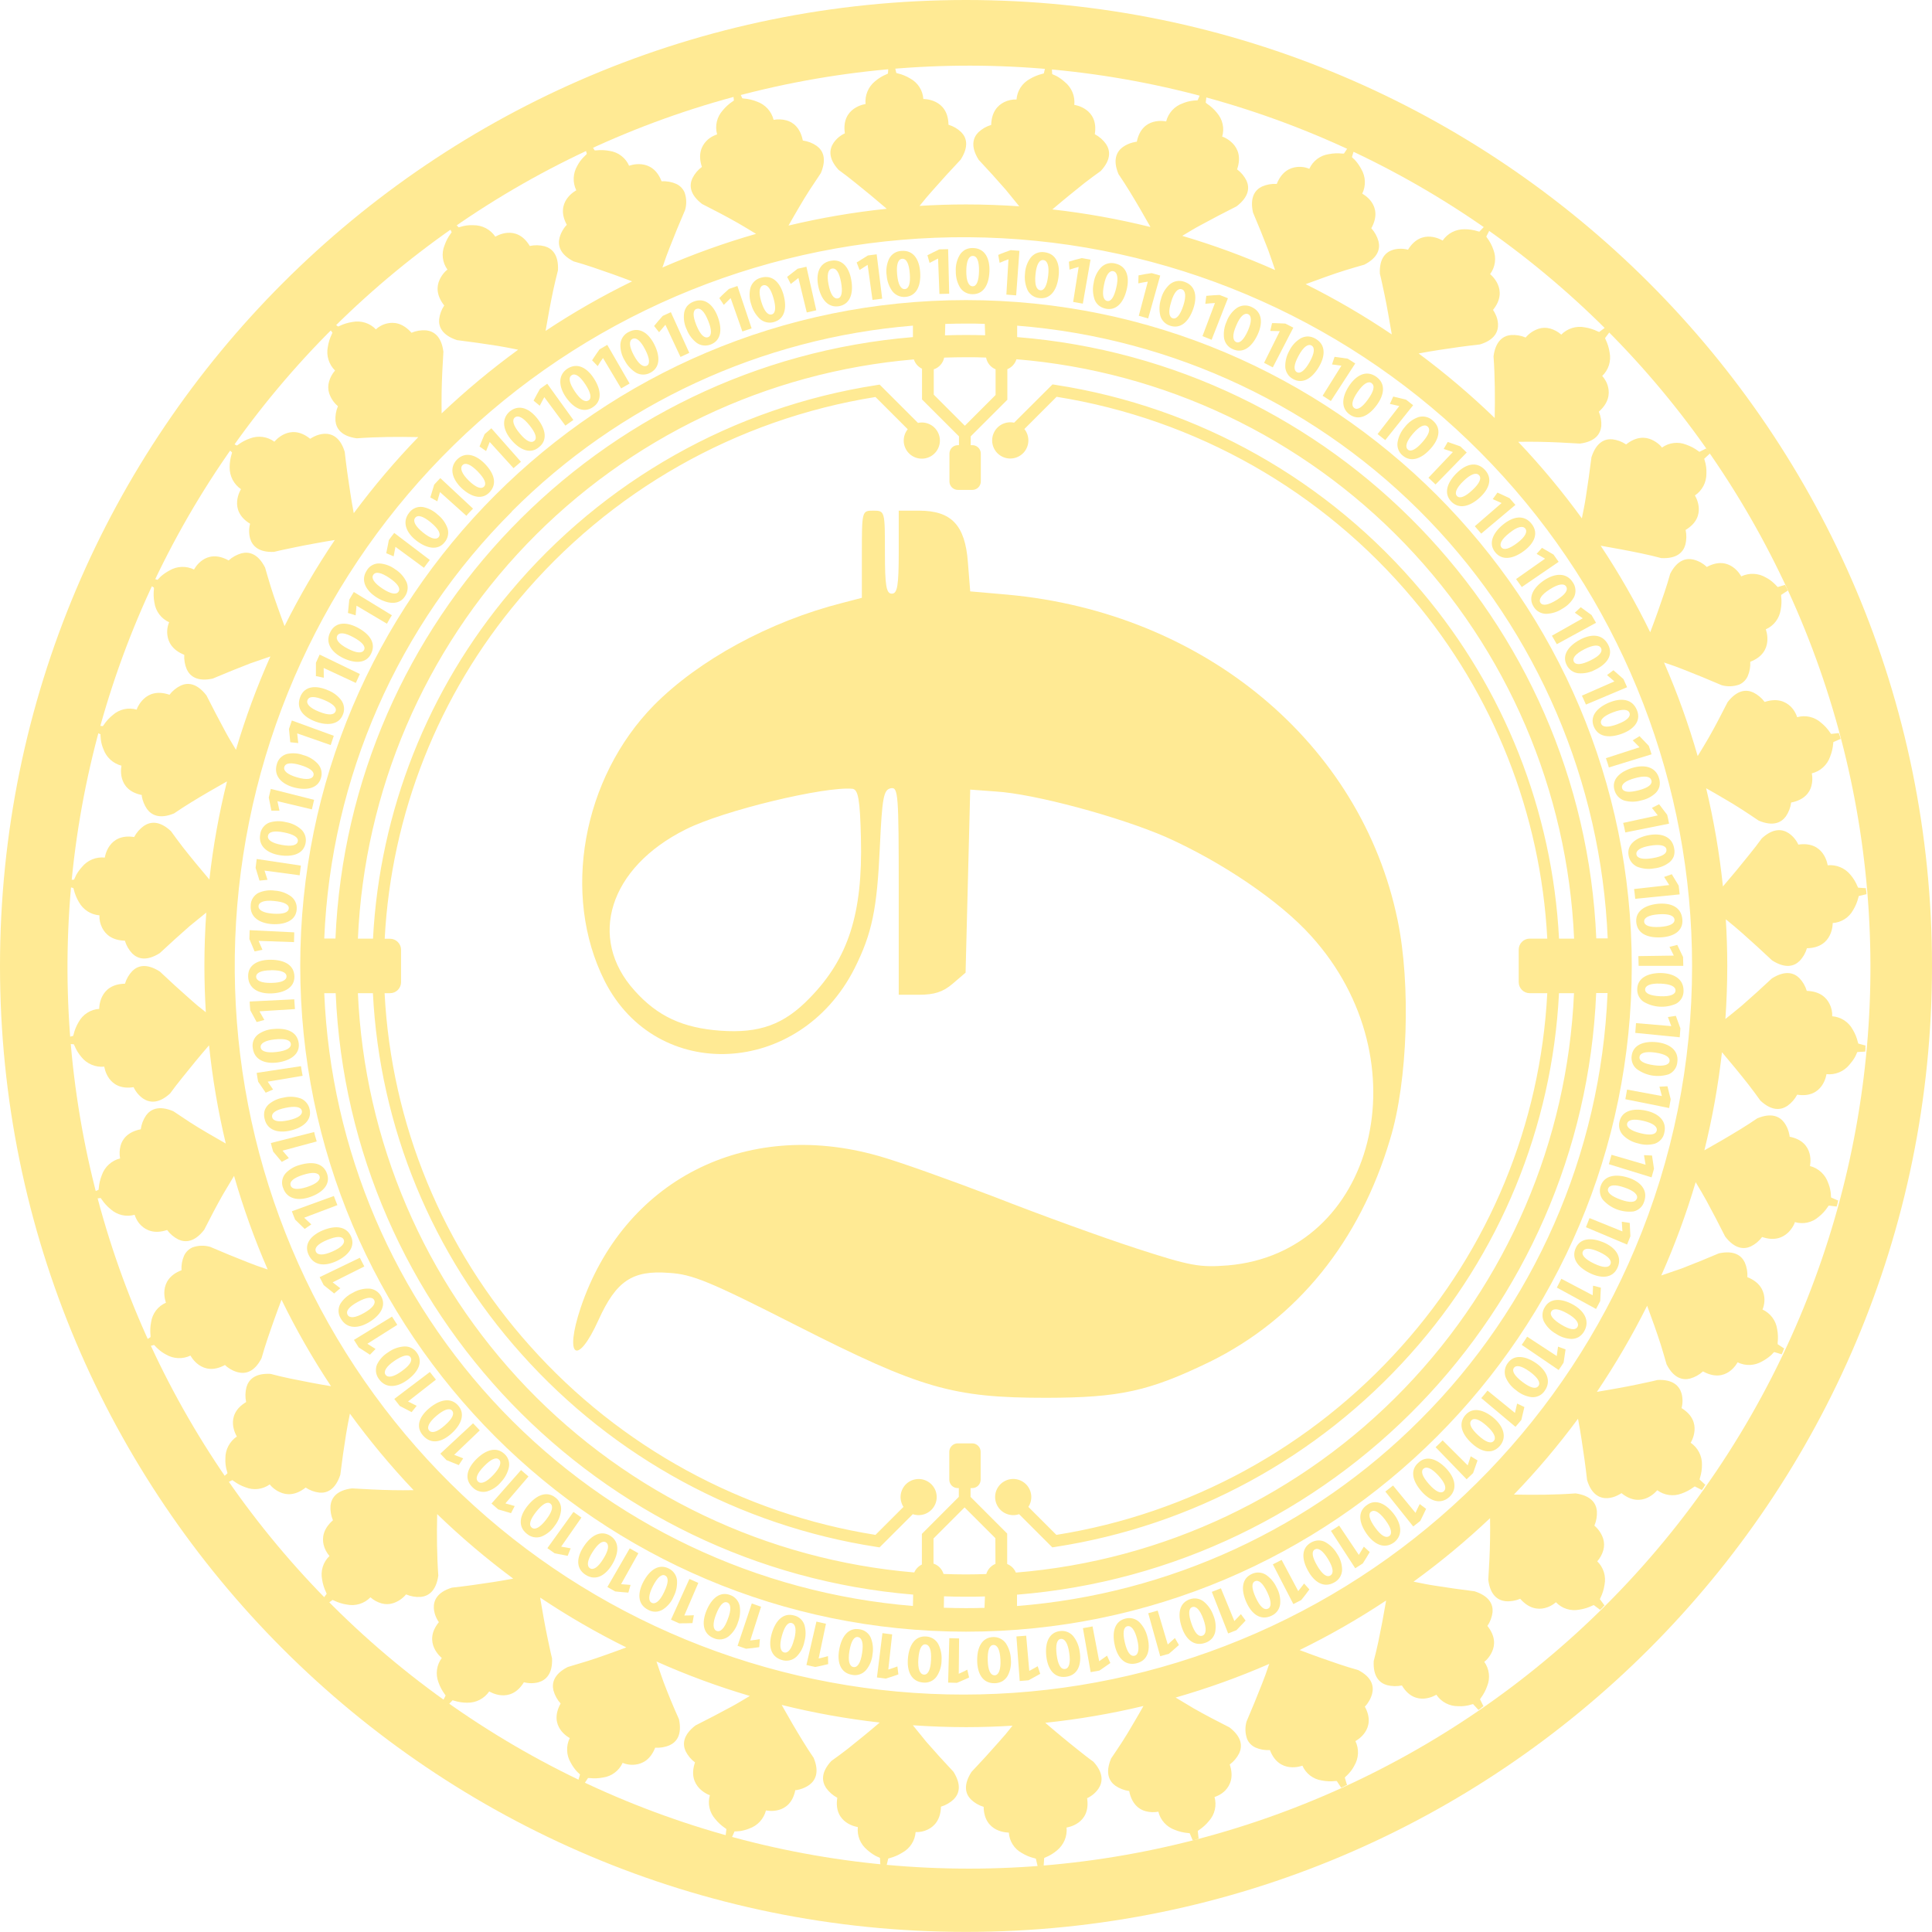 <svg width="60" height="60" viewBox="0 0 60 60" fill="none" xmlns="http://www.w3.org/2000/svg">
<path d="M37.576 42.29C40.281 40.958 42.228 38.557 43.173 35.371C43.72 33.581 43.818 30.561 43.403 28.571C42.272 23.087 37.394 19.02 31.276 18.466L30.131 18.366L30.059 17.463C29.973 16.304 29.544 15.859 28.541 15.859H27.911V17.148C27.911 18.194 27.868 18.437 27.696 18.437C27.524 18.437 27.482 18.194 27.482 17.148C27.482 15.874 27.482 15.859 27.124 15.859C26.766 15.859 26.766 15.859 26.766 17.22V18.566L26.164 18.723C23.902 19.296 21.697 20.498 20.308 21.902C18.089 24.164 17.43 27.787 18.777 30.464C20.394 33.657 24.832 33.442 26.537 30.077C27.083 28.989 27.238 28.23 27.324 26.312C27.396 24.765 27.439 24.522 27.667 24.48C27.896 24.437 27.911 24.662 27.911 27.658V30.893H28.541C29.014 30.893 29.286 30.808 29.586 30.55L29.987 30.207L30.131 24.522L30.918 24.58C32.121 24.651 34.769 25.367 36.215 25.997C37.945 26.77 39.752 27.987 40.725 29.075C44.219 32.941 42.715 38.907 38.134 39.298C37.246 39.369 36.96 39.312 35.285 38.769C34.268 38.439 32.292 37.724 30.904 37.179C29.514 36.649 27.882 36.062 27.252 35.89C23.129 34.731 19.363 36.664 18.032 40.616C17.517 42.163 17.932 42.448 18.59 40.987C19.136 39.785 19.635 39.44 20.78 39.531C21.497 39.573 22.027 39.788 24.732 41.163C28.599 43.125 29.586 43.41 32.493 43.41C34.783 43.406 35.686 43.206 37.576 42.29ZM25.147 30.993C24.346 31.823 23.587 32.096 22.37 32.009C21.21 31.924 20.423 31.566 19.707 30.764C18.232 29.131 18.92 26.94 21.297 25.757C22.456 25.17 25.634 24.411 26.479 24.497C26.651 24.526 26.709 24.826 26.737 26.029C26.795 28.372 26.35 29.762 25.147 30.993Z" fill="#FFEA94"/>
<path d="M57.711 32.409L57.697 32.364C57.665 32.226 57.611 32.095 57.538 31.974C57.475 31.857 57.384 31.758 57.272 31.686C57.161 31.614 57.033 31.571 56.901 31.561C56.907 31.427 56.878 31.294 56.817 31.175C56.72 30.98 56.52 30.785 56.111 30.773C56.067 30.624 55.988 30.488 55.881 30.376C55.715 30.211 55.444 30.124 55.027 30.386C54.717 30.677 54.407 30.958 54.096 31.229C53.925 31.371 53.755 31.51 53.584 31.646C53.621 31.1 53.642 30.553 53.642 29.996C53.642 29.511 53.626 29.029 53.596 28.551L53.626 28.574L53.868 28.773L54.102 28.975C54.411 29.248 54.722 29.532 55.034 29.826C55.45 30.092 55.721 30.008 55.888 29.843C55.995 29.732 56.073 29.596 56.116 29.448C56.935 29.436 56.916 28.666 56.916 28.666C57.047 28.658 57.175 28.616 57.287 28.545C57.398 28.474 57.49 28.376 57.553 28.259C57.626 28.139 57.68 28.008 57.713 27.872L57.726 27.827L57.966 27.77L57.959 27.675C57.959 27.675 57.939 27.597 57.952 27.584L57.706 27.567L57.686 27.526C57.633 27.395 57.559 27.275 57.468 27.168C57.383 27.064 57.275 26.983 57.151 26.931C57.028 26.88 56.893 26.859 56.76 26.872C56.76 26.872 56.662 26.109 55.849 26.23C55.784 26.089 55.682 25.967 55.554 25.878C55.358 25.746 55.073 25.707 54.716 26.035C54.595 26.204 54.46 26.373 54.328 26.538C54.196 26.703 54.064 26.866 53.931 27.027C53.798 27.187 53.666 27.344 53.533 27.499L53.507 27.529C53.4 26.502 53.226 25.484 52.986 24.48C53.175 24.586 53.364 24.695 53.554 24.808C53.736 24.915 53.919 25.023 54.093 25.137C54.268 25.251 54.442 25.365 54.617 25.485C55.068 25.675 55.322 25.544 55.461 25.354C55.549 25.226 55.606 25.078 55.626 24.923C56.028 24.846 56.2 24.618 56.254 24.411C56.288 24.283 56.293 24.148 56.268 24.017C56.398 23.985 56.517 23.922 56.616 23.832C56.715 23.743 56.79 23.63 56.834 23.504C56.887 23.372 56.92 23.232 56.932 23.09L56.937 23.044L57.164 22.947L57.138 22.856C57.138 22.856 57.102 22.784 57.112 22.765L56.866 22.793L56.838 22.755C56.76 22.637 56.664 22.532 56.553 22.443C56.454 22.355 56.334 22.293 56.205 22.263C56.075 22.233 55.94 22.237 55.812 22.273C55.8 22.234 55.785 22.197 55.767 22.161C55.727 22.077 55.672 22 55.605 21.936C55.446 21.786 55.191 21.671 54.803 21.8C54.71 21.675 54.589 21.574 54.45 21.505C54.237 21.407 53.952 21.418 53.652 21.806C53.458 22.186 53.269 22.554 53.062 22.916C52.95 23.108 52.837 23.296 52.723 23.481C52.439 22.49 52.09 21.52 51.678 20.575L51.715 20.587L52.011 20.689L52.299 20.799C52.684 20.95 53.074 21.109 53.466 21.279C53.646 21.33 53.837 21.323 54.012 21.261C54.129 21.21 54.223 21.118 54.276 21.002C54.337 20.86 54.365 20.706 54.356 20.552C55.12 20.259 54.838 19.544 54.838 19.544C54.96 19.491 55.066 19.408 55.147 19.302C55.227 19.197 55.28 19.073 55.3 18.942C55.327 18.803 55.333 18.661 55.316 18.521V18.475L55.524 18.339L55.483 18.248C55.483 18.248 55.437 18.182 55.444 18.162L55.208 18.231L55.175 18.198C55.147 18.166 55.116 18.135 55.084 18.107C55.012 18.039 54.931 17.981 54.843 17.936C54.728 17.867 54.598 17.828 54.464 17.822C54.33 17.815 54.197 17.843 54.076 17.9C54.076 17.9 53.726 17.216 53.006 17.608L52.976 17.58C52.95 17.556 52.922 17.535 52.893 17.515C52.805 17.454 52.707 17.409 52.604 17.381C52.375 17.324 52.094 17.381 51.87 17.817C51.759 18.219 51.615 18.625 51.477 19.017C51.401 19.226 51.328 19.431 51.249 19.635C50.796 18.706 50.282 17.809 49.711 16.948L49.748 16.954C49.95 16.988 50.154 17.025 50.359 17.064C50.564 17.103 50.771 17.143 50.979 17.187C51.187 17.229 51.385 17.278 51.592 17.332C52.079 17.357 52.273 17.15 52.339 16.92C52.378 16.768 52.381 16.61 52.348 16.457C53.052 16.035 52.637 15.387 52.637 15.387C52.748 15.312 52.838 15.211 52.901 15.093C52.963 14.975 52.995 14.843 52.994 14.71C53.001 14.568 52.983 14.426 52.938 14.292L52.927 14.247L53.109 14.078L53.054 13.999C53.054 13.999 52.995 13.943 52.998 13.922L52.777 14.032L52.739 14.006C52.626 13.921 52.5 13.855 52.366 13.809C52.244 13.76 52.11 13.742 51.979 13.758C51.847 13.774 51.722 13.823 51.614 13.9C51.59 13.867 51.563 13.836 51.532 13.809C51.462 13.747 51.384 13.696 51.299 13.657C51.099 13.566 50.822 13.547 50.5 13.802C50.372 13.716 50.225 13.661 50.071 13.643C49.839 13.623 49.576 13.73 49.424 14.2C49.371 14.625 49.312 15.041 49.248 15.449C49.218 15.65 49.174 15.858 49.133 16.061C49.133 16.073 49.133 16.085 49.126 16.097C48.519 15.263 47.859 14.469 47.149 13.721C47.366 13.717 47.586 13.717 47.807 13.721C48.223 13.728 48.638 13.75 49.064 13.776C49.552 13.714 49.701 13.473 49.729 13.24C49.74 13.085 49.714 12.928 49.653 12.785C49.961 12.512 49.991 12.239 49.942 12.025C49.922 11.934 49.884 11.848 49.831 11.771C49.809 11.737 49.785 11.705 49.758 11.675C49.855 11.583 49.926 11.468 49.967 11.341C50.007 11.213 50.014 11.078 49.988 10.947C49.968 10.807 49.926 10.671 49.864 10.544L49.846 10.5L49.994 10.303L49.928 10.232C49.928 10.232 49.862 10.186 49.862 10.164L49.664 10.31L49.62 10.293C49.492 10.23 49.356 10.187 49.216 10.166C49.085 10.14 48.95 10.147 48.823 10.187C48.696 10.226 48.58 10.296 48.487 10.392C48.387 10.304 48.269 10.239 48.141 10.203C48.024 10.171 47.9 10.172 47.785 10.209C47.627 10.26 47.486 10.355 47.38 10.482C47.236 10.421 47.08 10.394 46.924 10.405C46.69 10.427 46.448 10.579 46.383 11.065C46.428 11.702 46.432 12.352 46.419 12.981C45.676 12.263 44.887 11.594 44.058 10.978L44.097 10.97C44.302 10.929 44.501 10.9 44.707 10.866C45.116 10.803 45.537 10.743 45.96 10.697C46.425 10.556 46.536 10.292 46.522 10.054C46.515 9.948 46.487 9.845 46.439 9.751C46.418 9.707 46.394 9.665 46.367 9.624C46.884 8.987 46.276 8.513 46.276 8.513C46.356 8.406 46.407 8.28 46.425 8.148C46.443 8.015 46.427 7.881 46.379 7.756C46.334 7.623 46.267 7.498 46.183 7.386L46.158 7.347L46.27 7.127L46.191 7.071C46.191 7.071 46.118 7.037 46.113 7.016L45.943 7.194L45.898 7.183C45.764 7.14 45.624 7.119 45.483 7.12C45.349 7.117 45.217 7.148 45.098 7.209C44.979 7.271 44.878 7.361 44.802 7.471C44.802 7.471 44.155 7.056 43.727 7.755C43.578 7.715 43.421 7.715 43.272 7.755C43.044 7.821 42.831 8.014 42.853 8.499C42.905 8.7 42.944 8.912 42.991 9.119C43.037 9.326 43.073 9.532 43.11 9.736C43.147 9.94 43.183 10.143 43.216 10.344L43.222 10.385C42.366 9.807 41.473 9.286 40.548 8.825C40.752 8.749 40.958 8.675 41.167 8.6C41.377 8.525 41.565 8.46 41.765 8.398C41.966 8.336 42.165 8.278 42.369 8.22C42.804 7.998 42.867 7.719 42.81 7.492C42.769 7.342 42.692 7.204 42.587 7.088C42.992 6.36 42.305 6.015 42.305 6.015C42.364 5.895 42.392 5.762 42.387 5.629C42.382 5.495 42.343 5.365 42.275 5.25C42.228 5.162 42.173 5.079 42.108 5.003C42.081 4.97 42.051 4.94 42.017 4.912L41.985 4.879L42.057 4.644L41.966 4.604C41.966 4.604 41.887 4.584 41.874 4.564L41.737 4.77H41.691C41.55 4.754 41.408 4.759 41.269 4.787C41.138 4.805 41.013 4.857 40.907 4.936C40.801 5.016 40.717 5.121 40.662 5.242C40.625 5.226 40.587 5.214 40.548 5.204C40.458 5.182 40.363 5.176 40.27 5.187C40.054 5.211 39.802 5.332 39.651 5.712C39.495 5.702 39.339 5.729 39.195 5.792C38.983 5.892 38.809 6.116 38.912 6.597C39.079 6.989 39.236 7.378 39.384 7.762C39.459 7.971 39.53 8.18 39.6 8.387C38.663 7.97 37.7 7.615 36.716 7.325L36.747 7.306C36.925 7.2 37.107 7.087 37.287 6.992C37.651 6.794 38.023 6.599 38.403 6.408C38.795 6.108 38.807 5.824 38.712 5.611C38.644 5.473 38.543 5.352 38.419 5.26C38.552 4.873 38.438 4.618 38.289 4.46C38.224 4.392 38.149 4.335 38.066 4.29C38.032 4.27 37.995 4.254 37.956 4.242C37.994 4.115 37.998 3.98 37.969 3.851C37.94 3.722 37.879 3.602 37.792 3.502C37.703 3.392 37.598 3.296 37.48 3.218L37.445 3.186L37.474 2.941L37.383 2.915C37.383 2.915 37.303 2.908 37.292 2.889L37.194 3.114L37.147 3.119C37.105 3.12 37.064 3.123 37.022 3.13C36.924 3.143 36.827 3.169 36.736 3.207C36.609 3.251 36.495 3.325 36.404 3.423C36.314 3.522 36.249 3.641 36.216 3.771C36.216 3.771 35.466 3.598 35.305 4.402L35.264 4.406C35.239 4.411 35.203 4.418 35.161 4.43C35.058 4.458 34.96 4.504 34.873 4.565C34.681 4.704 34.548 4.958 34.736 5.407C34.971 5.751 35.191 6.119 35.402 6.479C35.506 6.661 35.609 6.84 35.71 7.017L35.728 7.05C34.726 6.802 33.709 6.619 32.683 6.504L32.71 6.48C32.867 6.347 33.025 6.214 33.187 6.082C33.349 5.95 33.512 5.817 33.679 5.685C33.847 5.553 34.014 5.435 34.185 5.31C34.516 4.953 34.48 4.673 34.349 4.473C34.258 4.345 34.138 4.241 34 4.168C34.129 3.356 33.363 3.257 33.363 3.257C33.377 3.124 33.358 2.99 33.307 2.866C33.256 2.743 33.176 2.634 33.072 2.549C32.998 2.482 32.918 2.423 32.831 2.373C32.794 2.353 32.756 2.335 32.717 2.32L32.676 2.3L32.663 2.054L32.566 2.046C32.566 2.046 32.486 2.055 32.475 2.039L32.417 2.28L32.372 2.293C32.235 2.326 32.103 2.38 31.982 2.452C31.865 2.516 31.766 2.607 31.694 2.718C31.622 2.83 31.579 2.957 31.569 3.09C31.436 3.084 31.302 3.113 31.183 3.173C30.988 3.271 30.793 3.47 30.782 3.88C30.633 3.924 30.497 4.002 30.384 4.109C30.219 4.276 30.132 4.546 30.394 4.963C30.685 5.273 30.966 5.584 31.237 5.895C31.379 6.066 31.518 6.237 31.654 6.407C31.108 6.37 30.561 6.349 30.005 6.349C29.519 6.349 29.038 6.365 28.56 6.394L28.582 6.365L28.781 6.122L28.984 5.89C29.257 5.579 29.54 5.269 29.834 4.958C30.1 4.541 30.016 4.27 29.851 4.104C29.74 3.997 29.605 3.918 29.456 3.874C29.444 3.055 28.675 3.075 28.675 3.075C28.667 2.943 28.625 2.816 28.554 2.704C28.483 2.593 28.384 2.501 28.268 2.438C28.148 2.365 28.017 2.311 27.88 2.279L27.835 2.265L27.779 2.025L27.683 2.032C27.683 2.032 27.606 2.052 27.592 2.039L27.576 2.285L27.535 2.305C27.404 2.358 27.284 2.431 27.177 2.523C27.073 2.607 26.991 2.716 26.94 2.839C26.888 2.963 26.868 3.098 26.881 3.231C26.881 3.231 26.117 3.328 26.238 4.141C26.097 4.206 25.976 4.308 25.887 4.436C25.754 4.634 25.715 4.918 26.043 5.275C26.213 5.396 26.381 5.53 26.547 5.662C26.712 5.794 26.875 5.926 27.035 6.059C27.195 6.192 27.352 6.324 27.507 6.457L27.537 6.484C26.51 6.591 25.492 6.765 24.488 7.005C24.595 6.816 24.703 6.626 24.816 6.436C24.929 6.246 25.031 6.072 25.145 5.898C25.259 5.724 25.374 5.549 25.493 5.374C25.683 4.919 25.553 4.669 25.362 4.53C25.234 4.441 25.086 4.385 24.932 4.364C24.854 3.963 24.626 3.791 24.419 3.737C24.291 3.703 24.156 3.698 24.025 3.722C23.993 3.593 23.93 3.474 23.84 3.375C23.75 3.276 23.637 3.201 23.512 3.157C23.38 3.103 23.24 3.071 23.098 3.06L23.053 3.053L22.946 2.822L22.855 2.848C22.855 2.848 22.782 2.884 22.764 2.875L22.792 3.121L22.754 3.148C22.636 3.227 22.53 3.323 22.441 3.433C22.353 3.532 22.291 3.652 22.261 3.782C22.231 3.911 22.235 4.046 22.271 4.174C22.233 4.186 22.196 4.201 22.16 4.219C22.075 4.259 21.999 4.313 21.935 4.381C21.784 4.54 21.669 4.795 21.798 5.184C21.673 5.276 21.572 5.397 21.503 5.536C21.405 5.749 21.412 6.034 21.804 6.335C22.185 6.529 22.552 6.718 22.915 6.925C23.106 7.036 23.294 7.149 23.48 7.263C22.489 7.547 21.518 7.896 20.573 8.308C20.573 8.296 20.58 8.284 20.585 8.272L20.687 7.976L20.797 7.687C20.947 7.302 21.107 6.913 21.277 6.52C21.328 6.34 21.322 6.149 21.259 5.974C21.208 5.857 21.116 5.764 21.001 5.711C20.858 5.648 20.702 5.62 20.546 5.631C20.253 4.866 19.537 5.148 19.537 5.148C19.484 5.026 19.401 4.92 19.296 4.84C19.191 4.759 19.067 4.707 18.935 4.687C18.797 4.66 18.655 4.654 18.515 4.67H18.468L18.334 4.463L18.242 4.503C18.242 4.503 18.176 4.549 18.156 4.543L18.225 4.778L18.193 4.812C18.161 4.841 18.131 4.871 18.102 4.903C18.035 4.976 17.977 5.057 17.931 5.144C17.863 5.259 17.823 5.39 17.817 5.523C17.811 5.657 17.839 5.79 17.897 5.911C17.897 5.911 17.211 6.261 17.603 6.982L17.576 7.011C17.552 7.037 17.53 7.065 17.511 7.094C17.45 7.182 17.404 7.28 17.377 7.383C17.319 7.612 17.377 7.893 17.813 8.117C18.214 8.228 18.621 8.372 19.013 8.51C19.221 8.586 19.427 8.659 19.63 8.738C18.702 9.191 17.804 9.705 16.943 10.276L16.95 10.239C16.984 10.037 17.021 9.834 17.059 9.628C17.097 9.422 17.139 9.216 17.182 9.009C17.225 8.801 17.277 8.602 17.328 8.395C17.353 7.909 17.145 7.714 16.915 7.648C16.764 7.609 16.605 7.606 16.453 7.639C16.03 6.935 15.383 7.351 15.383 7.351C15.309 7.24 15.207 7.149 15.089 7.087C14.971 7.025 14.839 6.993 14.705 6.994C14.563 6.986 14.422 7.005 14.287 7.049L14.242 7.06L14.074 6.878L13.995 6.933C13.995 6.933 13.938 6.992 13.917 6.989L14.027 7.21L14.002 7.248C13.917 7.361 13.851 7.487 13.805 7.621C13.755 7.743 13.737 7.877 13.753 8.008C13.769 8.14 13.818 8.265 13.896 8.373C13.862 8.397 13.832 8.424 13.805 8.455C13.742 8.525 13.69 8.603 13.652 8.688C13.56 8.888 13.542 9.165 13.796 9.487C13.71 9.615 13.656 9.762 13.638 9.916C13.618 10.148 13.729 10.411 14.194 10.563C14.619 10.616 15.035 10.675 15.443 10.739C15.644 10.77 15.854 10.813 16.057 10.854L16.091 10.861C15.257 11.469 14.464 12.129 13.715 12.839C13.712 12.621 13.712 12.402 13.715 12.18C13.722 11.764 13.744 11.349 13.77 10.923C13.707 10.435 13.468 10.286 13.235 10.259C13.079 10.247 12.923 10.273 12.779 10.334C12.506 10.026 12.233 9.996 12.019 10.045C11.928 10.066 11.842 10.103 11.765 10.156C11.733 10.178 11.703 10.202 11.674 10.229C11.582 10.132 11.467 10.061 11.339 10.021C11.212 9.981 11.077 9.973 10.946 9.999C10.806 10.02 10.67 10.061 10.543 10.123L10.5 10.141L10.316 10L10.247 10.067C10.247 10.067 10.2 10.132 10.178 10.133L10.324 10.332L10.306 10.374C10.244 10.502 10.201 10.638 10.18 10.779C10.154 10.909 10.161 11.044 10.201 11.171C10.24 11.298 10.31 11.414 10.405 11.507C10.318 11.607 10.253 11.726 10.218 11.854C10.185 11.971 10.186 12.095 10.222 12.211C10.274 12.368 10.368 12.508 10.495 12.615C10.434 12.758 10.408 12.914 10.418 13.07C10.441 13.304 10.593 13.546 11.078 13.612C11.715 13.566 12.365 13.562 12.99 13.575C12.272 14.318 11.603 15.107 10.987 15.937L10.979 15.898C10.938 15.693 10.909 15.493 10.876 15.288C10.812 14.879 10.753 14.458 10.706 14.034C10.566 13.57 10.3 13.459 10.063 13.472C9.958 13.48 9.855 13.508 9.761 13.555C9.716 13.576 9.674 13.6 9.633 13.627C8.996 13.11 8.522 13.718 8.522 13.718C8.415 13.639 8.289 13.588 8.157 13.57C8.025 13.552 7.891 13.567 7.766 13.615C7.633 13.661 7.507 13.727 7.395 13.811L7.356 13.836L7.136 13.726L7.08 13.804C7.08 13.804 7.046 13.877 7.025 13.881L7.207 14.051L7.195 14.097C7.153 14.231 7.132 14.371 7.132 14.511C7.13 14.645 7.161 14.777 7.222 14.896C7.284 15.015 7.374 15.117 7.484 15.192C7.484 15.192 7.07 15.84 7.767 16.265C7.727 16.415 7.727 16.571 7.767 16.721C7.833 16.948 8.026 17.161 8.511 17.139C8.712 17.087 8.924 17.048 9.131 17.003C9.337 16.957 9.544 16.921 9.748 16.883C9.952 16.844 10.155 16.81 10.356 16.776L10.397 16.771C9.819 17.627 9.298 18.52 8.837 19.444C8.76 19.24 8.686 19.035 8.612 18.826C8.537 18.618 8.472 18.427 8.41 18.227C8.348 18.027 8.29 17.828 8.232 17.625C8.01 17.189 7.731 17.126 7.504 17.182C7.354 17.224 7.215 17.3 7.1 17.405C6.371 17.001 6.026 17.687 6.026 17.687C5.907 17.629 5.774 17.601 5.641 17.606C5.507 17.611 5.377 17.649 5.263 17.717C5.174 17.764 5.091 17.82 5.015 17.884C4.982 17.912 4.952 17.942 4.924 17.975L4.891 18.007L4.654 17.934L4.614 18.025C4.614 18.025 4.594 18.103 4.574 18.112L4.78 18.249V18.296C4.764 18.436 4.769 18.578 4.796 18.717C4.815 18.848 4.867 18.973 4.946 19.079C5.026 19.185 5.131 19.269 5.252 19.324C5.237 19.361 5.224 19.399 5.214 19.438C5.192 19.529 5.186 19.623 5.197 19.716C5.222 19.932 5.342 20.184 5.723 20.336C5.713 20.491 5.74 20.647 5.802 20.791C5.902 21.003 6.127 21.178 6.607 21.074C7 20.908 7.388 20.75 7.772 20.602C7.982 20.528 8.189 20.457 8.397 20.387C7.977 21.329 7.62 22.297 7.328 23.285L7.309 23.254C7.203 23.077 7.091 22.895 6.995 22.714C6.798 22.35 6.604 21.978 6.412 21.598C6.112 21.207 5.828 21.194 5.616 21.29C5.478 21.356 5.357 21.454 5.264 21.576C4.876 21.444 4.621 21.556 4.462 21.707C4.395 21.771 4.337 21.846 4.293 21.928C4.273 21.962 4.256 21.999 4.245 22.038C4.118 22.001 3.983 21.996 3.854 22.025C3.725 22.054 3.605 22.115 3.506 22.203C3.395 22.291 3.299 22.396 3.221 22.514L3.193 22.551L2.948 22.521L2.921 22.612C2.921 22.612 2.914 22.692 2.896 22.703L3.121 22.803V22.848C3.123 22.89 3.127 22.931 3.132 22.973C3.145 23.072 3.171 23.169 3.21 23.261C3.254 23.387 3.328 23.5 3.426 23.591C3.525 23.681 3.644 23.746 3.773 23.779C3.773 23.779 3.601 24.53 4.404 24.69C4.404 24.69 4.404 24.705 4.404 24.731C4.43 24.871 4.484 25.004 4.563 25.122C4.703 25.314 4.956 25.447 5.406 25.261C5.75 25.024 6.117 24.805 6.477 24.594C6.659 24.489 6.838 24.386 7.015 24.286L7.049 24.267C6.8 25.269 6.617 26.287 6.503 27.313L6.478 27.285C6.345 27.129 6.213 26.97 6.08 26.809C5.947 26.648 5.815 26.483 5.684 26.317C5.553 26.15 5.434 25.982 5.308 25.811C4.951 25.479 4.671 25.515 4.471 25.647C4.343 25.738 4.239 25.857 4.166 25.995C3.354 25.867 3.255 26.633 3.255 26.633C3.122 26.619 2.988 26.638 2.864 26.688C2.741 26.739 2.632 26.82 2.547 26.923C2.48 26.997 2.421 27.078 2.371 27.164C2.352 27.201 2.334 27.239 2.318 27.278L2.298 27.319L2.053 27.334L2.045 27.429C2.045 27.429 2.054 27.509 2.038 27.52L2.278 27.578L2.291 27.623C2.324 27.761 2.378 27.892 2.45 28.014C2.514 28.13 2.605 28.229 2.717 28.301C2.828 28.373 2.955 28.416 3.088 28.426C3.082 28.56 3.111 28.693 3.172 28.812C3.269 29.008 3.469 29.203 3.878 29.214C3.922 29.363 4.001 29.499 4.107 29.611C4.274 29.776 4.545 29.863 4.961 29.601C5.273 29.31 5.583 29.029 5.893 28.758C6.064 28.616 6.235 28.477 6.406 28.341C6.368 28.887 6.348 29.437 6.348 29.99C6.348 30.476 6.364 30.958 6.392 31.436L6.363 31.413L6.128 31.225L5.896 31.023C5.585 30.75 5.275 30.466 4.964 30.172C4.547 29.906 4.277 29.99 4.11 30.155C4.003 30.266 3.925 30.402 3.881 30.55C3.061 30.563 3.081 31.332 3.081 31.332C2.949 31.34 2.822 31.382 2.71 31.453C2.599 31.524 2.507 31.622 2.444 31.738C2.371 31.858 2.318 31.99 2.285 32.127L2.271 32.171L2.032 32.227L2.039 32.323C2.039 32.323 2.06 32.401 2.046 32.414L2.292 32.431L2.312 32.472C2.365 32.602 2.439 32.723 2.53 32.829C2.614 32.934 2.723 33.015 2.847 33.067C2.971 33.119 3.105 33.139 3.239 33.126C3.239 33.126 3.335 33.889 4.149 33.763C4.214 33.905 4.316 34.026 4.443 34.116C4.641 34.248 4.925 34.287 5.283 33.958C5.403 33.79 5.538 33.62 5.67 33.456C5.801 33.291 5.934 33.127 6.066 32.967C6.199 32.807 6.331 32.649 6.465 32.494L6.492 32.464C6.598 33.491 6.772 34.51 7.012 35.514C6.824 35.407 6.634 35.298 6.443 35.185C6.253 35.072 6.079 34.971 5.905 34.857C5.731 34.743 5.557 34.627 5.381 34.509C4.926 34.319 4.676 34.45 4.537 34.639C4.449 34.768 4.392 34.916 4.371 35.071C3.971 35.148 3.798 35.376 3.744 35.582C3.71 35.711 3.705 35.846 3.73 35.977C3.6 36.008 3.481 36.072 3.382 36.162C3.283 36.251 3.208 36.364 3.164 36.49C3.111 36.622 3.078 36.761 3.067 36.903L3.06 36.95L2.829 37.052L2.855 37.143C2.855 37.143 2.89 37.215 2.881 37.234L3.127 37.206L3.155 37.244C3.233 37.362 3.329 37.467 3.439 37.556C3.539 37.644 3.659 37.706 3.788 37.736C3.918 37.766 4.053 37.762 4.181 37.726C4.193 37.765 4.208 37.802 4.226 37.838C4.265 37.922 4.32 37.999 4.388 38.063C4.546 38.213 4.801 38.328 5.19 38.199C5.282 38.324 5.403 38.425 5.542 38.495C5.755 38.592 6.04 38.581 6.341 38.193C6.535 37.813 6.724 37.445 6.931 37.083C7.044 36.891 7.156 36.703 7.269 36.518C7.553 37.509 7.902 38.48 8.313 39.425L8.278 39.413L7.981 39.311L7.692 39.201C7.308 39.05 6.919 38.891 6.525 38.721C6.346 38.67 6.155 38.676 5.979 38.739C5.863 38.79 5.769 38.882 5.716 38.998C5.654 39.139 5.627 39.294 5.637 39.448C4.871 39.741 5.154 40.456 5.154 40.456C5.033 40.509 4.926 40.592 4.845 40.697C4.765 40.803 4.712 40.927 4.693 41.058C4.665 41.197 4.66 41.338 4.675 41.479V41.525L4.469 41.66L4.509 41.751C4.509 41.751 4.554 41.817 4.548 41.837L4.785 41.768L4.817 41.801C4.846 41.833 4.876 41.864 4.908 41.892C4.981 41.959 5.062 42.017 5.15 42.063C5.265 42.132 5.395 42.171 5.529 42.177C5.662 42.184 5.795 42.156 5.916 42.099C5.916 42.099 6.268 42.783 6.987 42.391L7.016 42.419C7.042 42.443 7.07 42.464 7.1 42.484C7.187 42.545 7.285 42.59 7.388 42.617C7.619 42.675 7.898 42.617 8.122 42.181C8.234 41.78 8.377 41.373 8.515 40.983C8.591 40.773 8.665 40.568 8.743 40.364C9.196 41.293 9.71 42.19 10.281 43.051L10.244 43.044C10.042 43.011 9.839 42.974 9.634 42.935C9.43 42.896 9.223 42.855 9.014 42.812C8.806 42.77 8.607 42.721 8.402 42.667C7.914 42.641 7.721 42.849 7.654 43.079C7.615 43.23 7.611 43.389 7.644 43.542C6.94 43.964 7.356 44.612 7.356 44.612C7.246 44.687 7.155 44.788 7.093 44.906C7.03 45.024 6.998 45.156 7 45.289C6.992 45.431 7.01 45.573 7.054 45.707L7.065 45.752L6.883 45.92L6.939 45.999C6.939 45.999 6.997 46.056 6.994 46.077L7.215 45.967L7.254 45.993C7.367 46.078 7.493 46.144 7.626 46.19C7.749 46.239 7.882 46.257 8.014 46.241C8.145 46.225 8.27 46.176 8.378 46.099C8.402 46.132 8.43 46.162 8.461 46.19C8.53 46.252 8.609 46.304 8.695 46.342C8.893 46.433 9.172 46.452 9.492 46.197C9.62 46.283 9.767 46.337 9.921 46.355C10.153 46.376 10.417 46.264 10.569 45.799C10.621 45.374 10.68 44.958 10.746 44.55C10.776 44.349 10.819 44.141 10.86 43.938C10.86 43.925 10.865 43.914 10.867 43.902C11.474 44.736 12.134 45.53 12.844 46.278C12.627 46.282 12.407 46.282 12.185 46.278C11.769 46.271 11.355 46.248 10.929 46.223C10.441 46.285 10.291 46.525 10.264 46.758C10.253 46.913 10.279 47.069 10.34 47.213C10.031 47.486 10.001 47.759 10.05 47.973C10.082 48.103 10.145 48.222 10.232 48.323C10.136 48.415 10.064 48.53 10.024 48.657C9.984 48.785 9.977 48.92 10.003 49.051C10.024 49.191 10.066 49.327 10.128 49.454L10.145 49.498L9.996 49.696L10.064 49.766C10.064 49.766 10.129 49.812 10.129 49.834L10.328 49.688L10.371 49.706C10.498 49.768 10.635 49.811 10.776 49.832C10.906 49.858 11.041 49.851 11.168 49.812C11.296 49.772 11.411 49.702 11.504 49.606C11.604 49.694 11.722 49.759 11.85 49.795C11.967 49.828 12.091 49.826 12.207 49.789C12.364 49.738 12.504 49.643 12.611 49.516C12.755 49.577 12.911 49.604 13.066 49.594C13.3 49.571 13.542 49.419 13.612 48.934C13.567 48.296 13.563 47.646 13.577 47.022C14.319 47.74 15.108 48.409 15.938 49.025L15.899 49.033C15.694 49.074 15.494 49.103 15.288 49.137C14.88 49.199 14.459 49.26 14.035 49.306C13.572 49.446 13.46 49.711 13.473 49.949C13.481 50.054 13.509 50.157 13.556 50.252C13.577 50.296 13.601 50.338 13.629 50.378C13.112 51.016 13.72 51.49 13.72 51.49C13.64 51.597 13.589 51.723 13.571 51.855C13.553 51.987 13.569 52.122 13.617 52.246C13.663 52.379 13.729 52.504 13.813 52.617L13.839 52.656L13.727 52.876L13.805 52.932C13.805 52.932 13.878 52.966 13.883 52.986L14.054 52.804L14.099 52.816C14.233 52.858 14.372 52.88 14.513 52.879C14.646 52.881 14.779 52.851 14.898 52.789C15.016 52.728 15.118 52.638 15.194 52.528C15.194 52.528 15.842 52.943 16.27 52.244C16.419 52.283 16.576 52.283 16.725 52.244C16.953 52.178 17.166 51.985 17.144 51.5C17.092 51.299 17.053 51.087 17.007 50.88C16.962 50.673 16.925 50.467 16.887 50.263C16.849 50.059 16.814 49.856 16.781 49.655C16.781 49.641 16.781 49.627 16.775 49.614C17.632 50.188 18.526 50.705 19.451 51.162C19.248 51.239 19.042 51.312 18.832 51.387C18.623 51.462 18.434 51.527 18.234 51.589C18.035 51.651 17.834 51.709 17.631 51.771C17.196 51.993 17.133 52.273 17.188 52.499C17.23 52.65 17.306 52.788 17.411 52.904C17.008 53.632 17.695 53.977 17.695 53.977C17.636 54.097 17.607 54.229 17.613 54.363C17.617 54.496 17.656 54.626 17.724 54.741C17.77 54.828 17.826 54.91 17.89 54.986C17.918 55.019 17.948 55.049 17.981 55.077L18.013 55.109L17.942 55.345L18.033 55.385C18.033 55.385 18.111 55.405 18.124 55.425L18.261 55.219H18.307C18.448 55.235 18.59 55.23 18.73 55.202C18.861 55.184 18.985 55.132 19.091 55.052C19.197 54.973 19.281 54.868 19.336 54.747C19.373 54.763 19.411 54.775 19.45 54.785C19.54 54.807 19.634 54.813 19.727 54.802C19.945 54.778 20.197 54.657 20.347 54.276C20.503 54.287 20.659 54.26 20.802 54.197C21.014 54.097 21.188 53.873 21.086 53.392C20.909 52.998 20.748 52.609 20.603 52.225C20.528 52.016 20.457 51.808 20.388 51.6C21.329 52.02 22.297 52.377 23.286 52.669L23.255 52.688C23.078 52.794 22.895 52.906 22.716 53.002C22.352 53.199 21.98 53.394 21.599 53.585C21.208 53.885 21.195 54.169 21.291 54.381C21.36 54.52 21.46 54.641 21.584 54.733C21.451 55.12 21.564 55.371 21.715 55.534C21.779 55.601 21.854 55.658 21.936 55.703C21.971 55.724 22.008 55.74 22.046 55.751C22.009 55.879 22.005 56.013 22.034 56.143C22.063 56.272 22.124 56.392 22.212 56.491C22.3 56.601 22.405 56.697 22.522 56.776L22.559 56.804L22.53 57.049L22.621 57.075C22.621 57.075 22.701 57.082 22.712 57.1L22.812 56.876H22.857C22.899 56.874 22.941 56.87 22.983 56.865C23.081 56.851 23.178 56.825 23.27 56.787C23.396 56.743 23.509 56.669 23.6 56.571C23.69 56.472 23.755 56.353 23.788 56.224C23.788 56.224 24.539 56.397 24.699 55.593H24.739C24.764 55.588 24.801 55.581 24.843 55.569C24.946 55.541 25.044 55.495 25.131 55.434C25.322 55.294 25.455 55.041 25.269 54.592C25.033 54.248 24.814 53.88 24.602 53.52C24.497 53.338 24.394 53.159 24.295 52.982L24.276 52.948C25.277 53.197 26.295 53.379 27.321 53.495L27.293 53.518C27.138 53.651 26.978 53.784 26.817 53.916C26.656 54.048 26.491 54.181 26.325 54.313C26.158 54.445 25.991 54.563 25.819 54.688C25.487 55.045 25.524 55.325 25.655 55.526C25.746 55.653 25.865 55.757 26.003 55.831C25.875 56.642 26.641 56.741 26.641 56.741C26.627 56.874 26.646 57.008 26.696 57.132C26.747 57.255 26.828 57.364 26.931 57.449C27.005 57.516 27.086 57.575 27.173 57.625C27.209 57.645 27.247 57.663 27.286 57.678L27.328 57.698L27.342 57.944L27.433 57.952C27.433 57.952 27.514 57.943 27.528 57.959L27.585 57.719L27.63 57.705C27.769 57.669 27.901 57.611 28.023 57.535C28.139 57.472 28.238 57.38 28.31 57.269C28.383 57.158 28.425 57.03 28.435 56.897C28.569 56.903 28.702 56.874 28.821 56.814C29.017 56.716 29.211 56.517 29.223 56.107C29.372 56.063 29.508 55.985 29.62 55.878C29.785 55.711 29.872 55.441 29.611 55.024C29.319 54.714 29.037 54.403 28.767 54.093C28.625 53.922 28.487 53.75 28.35 53.58C28.896 53.617 29.443 53.638 30 53.638C30.485 53.638 30.967 53.622 31.445 53.593L31.224 53.865L31.021 54.097C30.748 54.408 30.464 54.719 30.17 55.029C29.904 55.446 29.988 55.717 30.153 55.883C30.264 55.99 30.4 56.069 30.548 56.113C30.561 56.932 31.33 56.912 31.33 56.912C31.338 57.044 31.38 57.172 31.451 57.283C31.522 57.395 31.621 57.486 31.737 57.549C31.857 57.622 31.988 57.676 32.126 57.709L32.169 57.722L32.226 57.963L32.321 57.955C32.321 57.955 32.4 57.935 32.412 57.948L32.428 57.702L32.47 57.682C32.6 57.629 32.72 57.556 32.827 57.465C32.931 57.38 33.012 57.27 33.064 57.147C33.115 57.023 33.136 56.889 33.123 56.755C33.123 56.755 33.886 56.659 33.761 55.845C33.902 55.78 34.024 55.678 34.113 55.55C34.245 55.353 34.284 55.069 33.956 54.711C33.787 54.591 33.618 54.456 33.453 54.324C33.287 54.192 33.124 54.06 32.964 53.927C32.804 53.794 32.646 53.662 32.492 53.529L32.461 53.503C33.488 53.395 34.507 53.221 35.511 52.981C35.405 53.169 35.295 53.36 35.182 53.55C35.07 53.74 34.969 53.914 34.855 54.088C34.741 54.262 34.625 54.438 34.506 54.612C34.316 55.068 34.447 55.317 34.637 55.456C34.766 55.544 34.913 55.601 35.068 55.622C35.146 56.023 35.373 56.196 35.579 56.249C35.708 56.283 35.843 56.288 35.974 56.264C36.005 56.393 36.069 56.513 36.159 56.612C36.249 56.71 36.362 56.785 36.488 56.829C36.62 56.883 36.759 56.916 36.9 56.927L36.947 56.933L37.043 57.16L37.134 57.133C37.134 57.133 37.207 57.098 37.225 57.107L37.198 56.861L37.235 56.834C37.353 56.755 37.459 56.659 37.548 56.549C37.636 56.45 37.698 56.33 37.728 56.2C37.757 56.071 37.754 55.936 37.718 55.808C37.756 55.795 37.794 55.78 37.83 55.762C37.914 55.723 37.99 55.668 38.055 55.601C38.205 55.442 38.321 55.187 38.191 54.798C38.316 54.706 38.417 54.585 38.486 54.446C38.584 54.233 38.573 53.948 38.185 53.647C37.804 53.453 37.437 53.264 37.074 53.057C36.883 52.945 36.696 52.833 36.51 52.719C37.501 52.435 38.472 52.086 39.417 51.674C39.417 51.686 39.408 51.697 39.405 51.709L39.302 52.006L39.192 52.295C39.041 52.68 38.882 53.069 38.713 53.462C38.661 53.641 38.667 53.832 38.731 54.008C38.781 54.125 38.873 54.218 38.989 54.271C39.13 54.333 39.284 54.36 39.438 54.35C39.732 55.116 40.447 54.834 40.447 54.834C40.5 54.955 40.583 55.061 40.688 55.142C40.794 55.222 40.918 55.275 41.049 55.294C41.187 55.322 41.329 55.328 41.469 55.312H41.516L41.651 55.518L41.742 55.479C41.742 55.479 41.809 55.433 41.834 55.439L41.764 55.203L41.796 55.17C41.828 55.141 41.859 55.111 41.887 55.079C41.955 55.006 42.013 54.925 42.058 54.837C42.127 54.722 42.166 54.592 42.173 54.459C42.179 54.325 42.152 54.192 42.094 54.071C42.094 54.071 42.779 53.72 42.386 53L42.414 52.971C42.438 52.945 42.46 52.917 42.479 52.887C42.54 52.8 42.586 52.702 42.613 52.599C42.67 52.369 42.613 52.089 42.178 51.865C41.776 51.754 41.369 51.61 40.978 51.472C40.769 51.396 40.564 51.322 40.36 51.244C41.288 50.791 42.185 50.277 43.046 49.706L43.041 49.743C43.006 49.945 42.97 50.148 42.931 50.354C42.891 50.559 42.851 50.765 42.808 50.973C42.764 51.18 42.717 51.38 42.662 51.586C42.637 52.072 42.844 52.267 43.074 52.333C43.226 52.372 43.384 52.376 43.537 52.343C43.959 53.047 44.607 52.631 44.607 52.631C44.682 52.742 44.783 52.833 44.901 52.895C45.019 52.957 45.151 52.989 45.285 52.987C45.426 52.996 45.568 52.977 45.703 52.933L45.747 52.922L45.916 53.104L45.995 53.048C45.995 53.048 46.051 52.99 46.072 52.993L45.963 52.772L45.989 52.733C46.073 52.62 46.139 52.495 46.186 52.361C46.236 52.238 46.253 52.105 46.237 51.973C46.221 51.842 46.172 51.717 46.095 51.609C46.128 51.585 46.159 51.557 46.186 51.526C46.248 51.457 46.3 51.378 46.338 51.293C46.429 51.094 46.448 50.816 46.193 50.495C46.28 50.367 46.334 50.22 46.353 50.066C46.372 49.834 46.262 49.571 45.795 49.419C45.371 49.366 44.955 49.307 44.547 49.242C44.345 49.212 44.137 49.169 43.934 49.127L43.898 49.12C44.733 48.515 45.526 47.856 46.275 47.148C46.279 47.365 46.279 47.584 46.275 47.807C46.269 48.223 46.246 48.637 46.22 49.063C46.282 49.551 46.523 49.7 46.756 49.727C46.911 49.739 47.068 49.713 47.211 49.652C47.484 49.961 47.757 49.991 47.971 49.941C48.101 49.91 48.221 49.847 48.321 49.759C48.413 49.856 48.528 49.928 48.655 49.968C48.783 50.008 48.918 50.015 49.049 49.989C49.19 49.968 49.326 49.926 49.453 49.864L49.496 49.847L49.694 49.995L49.764 49.929C49.764 49.929 49.81 49.863 49.832 49.862L49.686 49.664L49.705 49.621C49.767 49.493 49.809 49.357 49.83 49.217C49.856 49.086 49.849 48.951 49.81 48.824C49.77 48.697 49.7 48.581 49.604 48.489C49.692 48.388 49.757 48.27 49.793 48.142C49.825 48.025 49.824 47.901 49.788 47.785C49.736 47.627 49.642 47.488 49.515 47.38C49.576 47.237 49.603 47.081 49.593 46.925C49.57 46.691 49.418 46.449 48.933 46.379C48.295 46.425 47.646 46.428 47.016 46.415C47.73 45.674 48.395 44.888 49.006 44.061L49.014 44.1C49.056 44.305 49.085 44.505 49.118 44.711C49.181 45.119 49.241 45.54 49.288 45.964C49.428 46.428 49.693 46.539 49.926 46.526C50.031 46.519 50.134 46.49 50.229 46.443C50.273 46.422 50.316 46.398 50.356 46.371C50.994 46.887 51.467 46.28 51.467 46.28C51.574 46.359 51.7 46.41 51.832 46.428C51.964 46.447 52.099 46.431 52.224 46.383C52.356 46.337 52.481 46.271 52.594 46.187L52.633 46.162L52.853 46.273L52.909 46.194C52.909 46.194 52.943 46.121 52.965 46.117L52.782 45.947L52.793 45.901C52.836 45.767 52.857 45.627 52.856 45.487C52.859 45.353 52.828 45.221 52.767 45.102C52.706 44.983 52.615 44.881 52.505 44.806C52.505 44.806 52.92 44.158 52.222 43.73C52.262 43.581 52.262 43.424 52.222 43.275C52.156 43.047 51.963 42.834 51.478 42.856C51.277 42.908 51.065 42.947 50.858 42.993C50.651 43.038 50.446 43.075 50.241 43.113C50.036 43.151 49.834 43.186 49.633 43.219L49.593 43.225C50.17 42.368 50.692 41.475 51.153 40.551C51.229 40.754 51.303 40.96 51.377 41.169C51.445 41.367 51.517 41.568 51.579 41.767C51.641 41.967 51.699 42.168 51.757 42.371C51.98 42.806 52.258 42.87 52.485 42.813C52.635 42.771 52.773 42.695 52.888 42.59C53.616 42.993 53.962 42.308 53.962 42.308C54.082 42.367 54.215 42.395 54.348 42.39C54.481 42.384 54.611 42.346 54.726 42.278C54.814 42.231 54.897 42.175 54.974 42.111C55.007 42.084 55.037 42.053 55.065 42.02L55.098 41.989L55.333 42.059L55.373 41.968C55.373 41.968 55.393 41.89 55.413 41.882L55.207 41.745V41.698C55.223 41.558 55.218 41.416 55.191 41.277C55.172 41.145 55.121 41.021 55.041 40.915C54.962 40.809 54.857 40.724 54.736 40.669C54.752 40.633 54.764 40.594 54.773 40.556C54.796 40.466 54.802 40.374 54.792 40.282C54.767 40.066 54.646 39.814 54.266 39.663C54.276 39.507 54.249 39.351 54.186 39.207C54.086 38.996 53.862 38.821 53.381 38.924C52.988 39.092 52.601 39.249 52.216 39.397C52.007 39.471 51.798 39.542 51.592 39.611C52.011 38.67 52.368 37.702 52.66 36.714L52.679 36.745C52.784 36.921 52.898 37.109 52.993 37.285C53.191 37.649 53.385 38.021 53.576 38.401C53.876 38.792 54.16 38.805 54.373 38.709C54.511 38.641 54.632 38.54 54.724 38.416C55.112 38.548 55.361 38.435 55.525 38.285C55.593 38.221 55.65 38.146 55.695 38.064C55.715 38.029 55.731 37.992 55.742 37.954C55.869 37.991 56.004 37.995 56.133 37.967C56.263 37.938 56.383 37.877 56.482 37.789C56.593 37.701 56.688 37.596 56.766 37.478L56.794 37.44L57.039 37.47L57.066 37.379C57.066 37.379 57.074 37.298 57.092 37.288L56.866 37.189L56.862 37.144C56.861 37.102 56.858 37.06 56.852 37.019C56.838 36.92 56.812 36.823 56.773 36.731C56.73 36.605 56.655 36.491 56.557 36.401C56.459 36.31 56.34 36.245 56.21 36.212C56.21 36.212 56.383 35.462 55.579 35.302C55.579 35.302 55.579 35.286 55.575 35.261C55.57 35.235 55.563 35.199 55.551 35.157C55.523 35.054 55.478 34.957 55.416 34.87C55.277 34.677 55.023 34.544 54.573 34.731C54.23 34.968 53.861 35.186 53.502 35.398C53.32 35.503 53.14 35.606 52.964 35.706L52.931 35.724C53.179 34.722 53.362 33.705 53.477 32.679L53.501 32.706C53.634 32.863 53.766 33.022 53.899 33.183C54.031 33.343 54.163 33.508 54.295 33.675C54.427 33.843 54.546 34.009 54.671 34.181C55.027 34.513 55.308 34.476 55.508 34.345C55.635 34.254 55.74 34.135 55.813 33.996C56.624 34.125 56.723 33.359 56.723 33.359C56.856 33.373 56.991 33.354 57.115 33.303C57.238 33.253 57.348 33.172 57.433 33.069C57.499 32.994 57.558 32.914 57.608 32.828C57.628 32.791 57.645 32.753 57.661 32.714L57.681 32.672L57.927 32.658L57.934 32.563C57.934 32.563 57.926 32.482 57.941 32.472L57.711 32.409ZM50.778 38.774C48.601 43.947 44.58 48.126 39.495 50.501C34.409 52.876 28.623 53.276 23.26 51.624C17.896 49.972 13.337 46.386 10.469 41.563C7.6 36.739 6.627 31.021 7.737 25.52C8.848 20.018 11.963 15.126 16.477 11.792C20.992 8.458 26.585 6.921 32.169 7.479C37.754 8.037 42.932 10.65 46.698 14.811C50.464 18.972 52.549 24.384 52.549 29.996C52.553 33.011 51.951 35.996 50.778 38.774Z" fill="#FFEA94"/>
<path d="M30 0C13.431 0 0 13.431 0 30C0 46.569 13.431 59.997 30 59.997C46.569 59.997 60 46.566 60 29.996C60 13.427 46.569 0 30 0ZM49.861 49.859C44.935 54.771 38.357 57.674 31.408 58.001C24.459 58.328 17.637 56.056 12.271 51.627C6.906 47.199 3.381 40.932 2.385 34.047C1.388 27.162 2.99 20.152 6.879 14.384C10.768 8.616 16.666 4.502 23.422 2.845C30.179 1.188 37.31 2.105 43.427 5.419C49.544 8.733 54.208 14.205 56.511 20.77C58.813 27.334 58.589 34.521 55.882 40.93C54.471 44.268 52.427 47.3 49.861 49.859Z" fill="#FFEA94"/>
<path d="M30 9.32C18.581 9.32 9.324 18.578 9.324 29.996C9.324 41.415 18.581 50.673 30 50.673C41.42 50.673 50.676 41.416 50.676 29.996C50.676 18.577 41.419 9.32 30 9.32ZM29.357 10.06C29.57 10.053 29.785 10.049 30 10.049C30.195 10.049 30.389 10.049 30.583 10.058L30.595 10.412C30.397 10.406 30.198 10.403 30 10.403C29.782 10.403 29.564 10.407 29.347 10.415L29.357 10.06ZM28.999 11.47C29.08 11.444 29.152 11.396 29.209 11.332C29.266 11.268 29.305 11.19 29.322 11.106C29.548 11.099 29.777 11.094 30 11.094C30.209 11.094 30.416 11.094 30.624 11.105C30.638 11.185 30.673 11.261 30.725 11.325C30.776 11.388 30.843 11.438 30.919 11.469V12.267L29.964 13.222L28.999 12.257V11.47ZM15.889 15.889C19.226 12.543 23.644 10.496 28.352 10.113V10.469C18.578 11.28 10.84 19.266 10.418 29.147H10.07C10.276 24.152 12.356 19.418 15.897 15.889H15.889ZM28.352 49.875C23.508 49.478 18.976 47.325 15.609 43.82C12.242 40.315 10.272 35.7 10.07 30.844H10.425C10.844 40.725 18.582 48.711 28.359 49.522L28.352 49.875ZM30.575 49.933C30.382 49.939 30.189 49.942 29.995 49.942C29.767 49.942 29.54 49.937 29.312 49.93L29.317 49.575C29.543 49.584 29.773 49.588 29.995 49.588C30.194 49.588 30.392 49.588 30.588 49.579L30.575 49.933ZM30.915 48.568C30.847 48.595 30.786 48.638 30.736 48.693C30.687 48.747 30.651 48.812 30.63 48.883C30.419 48.89 30.208 48.895 29.993 48.895C29.762 48.895 29.532 48.889 29.303 48.881C29.28 48.806 29.24 48.738 29.186 48.682C29.132 48.626 29.065 48.584 28.991 48.559V47.779L29.956 46.814L30.912 47.769L30.915 48.568ZM31.279 48.568V47.626L30.141 46.487V46.214H30.193C30.263 46.214 30.329 46.187 30.378 46.138C30.428 46.088 30.455 46.022 30.455 45.952V45.087C30.455 45.018 30.428 44.951 30.378 44.902C30.329 44.853 30.263 44.825 30.193 44.825H29.743C29.674 44.825 29.607 44.853 29.558 44.902C29.509 44.951 29.481 45.018 29.481 45.087V45.952C29.481 46.022 29.509 46.088 29.558 46.138C29.607 46.187 29.674 46.214 29.743 46.214H29.777V46.487L28.63 47.636V48.588C28.524 48.639 28.44 48.726 28.393 48.834C23.819 48.447 19.541 46.408 16.361 43.097C13.181 39.786 11.316 35.43 11.115 30.844H11.581C11.79 34.998 13.419 38.954 16.195 42.051C19.066 45.267 22.965 47.384 27.225 48.041L27.316 48.055L28.348 47.024C28.406 47.044 28.468 47.054 28.53 47.054C28.654 47.053 28.776 47.012 28.874 46.935C28.972 46.858 29.042 46.751 29.073 46.63C29.103 46.51 29.093 46.382 29.043 46.268C28.992 46.154 28.906 46.059 28.796 46C28.687 45.941 28.561 45.919 28.438 45.94C28.314 45.96 28.202 46.021 28.117 46.112C28.033 46.204 27.981 46.321 27.97 46.445C27.959 46.569 27.991 46.693 28.058 46.798L27.189 47.667C23.047 47.007 19.259 44.938 16.466 41.808C13.749 38.778 12.153 34.908 11.944 30.844H12.114C12.205 30.844 12.291 30.808 12.355 30.744C12.419 30.68 12.455 30.593 12.455 30.503V29.496C12.455 29.405 12.419 29.319 12.355 29.255C12.291 29.191 12.205 29.154 12.114 29.154H11.947C12.151 25.279 13.617 21.576 16.121 18.61C18.932 15.251 22.863 13.02 27.189 12.329L28.19 13.33C28.107 13.434 28.063 13.563 28.066 13.695C28.069 13.828 28.119 13.955 28.206 14.054C28.294 14.154 28.414 14.219 28.545 14.238C28.676 14.258 28.81 14.23 28.923 14.161C29.035 14.091 29.12 13.984 29.161 13.858C29.203 13.732 29.198 13.596 29.149 13.473C29.099 13.35 29.008 13.248 28.891 13.186C28.774 13.124 28.638 13.106 28.509 13.134L27.319 11.945L27.228 11.959C22.781 12.646 18.737 14.928 15.848 18.378C13.289 21.407 11.791 25.19 11.584 29.15H11.115C11.315 24.565 13.178 20.211 16.356 16.9C19.534 13.59 23.808 11.55 28.381 11.162C28.401 11.225 28.434 11.283 28.478 11.333C28.522 11.382 28.575 11.423 28.634 11.451V12.405L29.782 13.552V13.825H29.748C29.678 13.825 29.612 13.852 29.562 13.902C29.513 13.951 29.486 14.017 29.486 14.087V14.952C29.486 15.021 29.513 15.088 29.562 15.137C29.612 15.186 29.678 15.214 29.748 15.214H30.198C30.267 15.214 30.334 15.186 30.383 15.137C30.432 15.088 30.46 15.021 30.46 14.952V14.087C30.46 14.017 30.432 13.951 30.383 13.902C30.334 13.852 30.267 13.825 30.198 13.825H30.146V13.552L31.284 12.415V11.465C31.351 11.438 31.411 11.396 31.46 11.343C31.509 11.29 31.545 11.226 31.567 11.157C36.149 11.534 40.437 13.569 43.625 16.882C46.813 20.194 48.684 24.556 48.885 29.15H48.417C48.212 25.188 46.715 21.403 44.157 18.372C41.269 14.922 37.224 12.64 32.778 11.952L32.687 11.938L31.494 13.127C31.364 13.099 31.229 13.118 31.111 13.18C30.994 13.242 30.902 13.344 30.853 13.467C30.803 13.59 30.799 13.727 30.84 13.853C30.882 13.979 30.966 14.086 31.079 14.156C31.192 14.226 31.326 14.253 31.457 14.234C31.589 14.214 31.709 14.149 31.797 14.049C31.884 13.95 31.934 13.822 31.937 13.69C31.94 13.557 31.896 13.427 31.813 13.324L32.814 12.323C37.14 13.014 41.071 15.245 43.883 18.604C46.385 21.571 47.849 25.274 48.052 29.15H47.505C47.415 29.15 47.328 29.186 47.265 29.25C47.201 29.314 47.165 29.401 47.165 29.491V30.503C47.165 30.593 47.201 30.68 47.265 30.744C47.328 30.808 47.415 30.844 47.505 30.844H48.052C47.843 34.908 46.247 38.778 43.53 41.808C40.737 44.938 36.949 47.007 32.807 47.667L31.937 46.798C32.005 46.693 32.036 46.569 32.026 46.444C32.015 46.32 31.963 46.202 31.879 46.111C31.794 46.019 31.681 45.958 31.558 45.938C31.434 45.917 31.308 45.939 31.198 45.999C31.088 46.058 31.002 46.153 30.951 46.267C30.901 46.382 30.891 46.51 30.922 46.631C30.953 46.752 31.023 46.859 31.122 46.936C31.22 47.012 31.342 47.054 31.467 47.054C31.529 47.054 31.59 47.044 31.649 47.024L32.68 48.055L32.771 48.041C37.032 47.385 40.931 45.267 43.802 42.051C46.578 38.954 48.207 34.998 48.416 30.844H48.882C48.681 35.44 46.809 39.804 43.617 43.117C40.426 46.431 36.135 48.465 31.549 48.838C31.499 48.718 31.404 48.623 31.284 48.574L31.279 48.568ZM44.101 44.096C40.752 47.454 36.312 49.504 31.584 49.876V49.524C41.384 48.737 49.154 40.739 49.571 30.84H49.924C49.719 35.835 47.639 40.569 44.098 44.099L44.101 44.096ZM49.927 29.143H49.574C49.154 19.25 41.389 11.253 31.589 10.469V10.114C36.444 10.497 40.991 12.646 44.37 16.153C47.749 19.66 49.727 24.284 49.929 29.15L49.927 29.143Z" fill="#FFEA94"/>
<path d="M51.574 30.218C51.181 30.218 50.856 30.367 50.846 30.712C50.842 30.788 50.857 30.864 50.89 30.933C50.923 31.002 50.974 31.062 51.036 31.106C51.188 31.198 51.36 31.252 51.537 31.263C51.714 31.274 51.891 31.243 52.054 31.171C52.125 31.132 52.184 31.073 52.225 31.003C52.266 30.932 52.286 30.852 52.284 30.77C52.289 30.4 51.975 30.224 51.574 30.218ZM51.56 30.939C51.244 30.925 51.089 30.849 51.091 30.729C51.094 30.61 51.248 30.534 51.566 30.547C51.883 30.56 52.037 30.638 52.035 30.762C52.032 30.886 51.867 30.952 51.56 30.939Z" fill="#FFEA94"/>
<path d="M51.798 31.585L51.903 31.863L51.902 31.867L50.808 31.774L50.785 32.077L52.166 32.214L52.186 31.937L52.045 31.548L51.798 31.585Z" fill="#FFEA94"/>
<path d="M51.447 32.366C51.057 32.326 50.719 32.443 50.673 32.786C50.662 32.861 50.67 32.938 50.696 33.01C50.722 33.082 50.767 33.145 50.825 33.195C50.967 33.301 51.132 33.372 51.306 33.401C51.481 33.429 51.66 33.416 51.829 33.361C51.902 33.328 51.965 33.275 52.011 33.209C52.057 33.143 52.085 33.066 52.091 32.986C52.141 32.617 51.847 32.409 51.447 32.366ZM51.361 33.081C51.049 33.037 50.9 32.948 50.916 32.826C50.931 32.704 51.091 32.644 51.406 32.689C51.721 32.735 51.861 32.828 51.851 32.95C51.84 33.072 51.665 33.125 51.361 33.081Z" fill="#FFEA94"/>
<path d="M51.535 33.748L51.611 34.035L51.611 34.039L50.53 33.838L50.477 34.137L51.837 34.411L51.885 34.138L51.784 33.735L51.535 33.748Z" fill="#FFEA94"/>
<path d="M51.108 34.49C50.723 34.411 50.373 34.49 50.295 34.83C50.276 34.904 50.276 34.982 50.295 35.056C50.314 35.13 50.352 35.198 50.405 35.254C50.533 35.383 50.697 35.472 50.875 35.51C51.042 35.561 51.221 35.564 51.39 35.519C51.466 35.493 51.534 35.447 51.587 35.386C51.64 35.325 51.675 35.251 51.688 35.172C51.772 34.809 51.501 34.572 51.108 34.49ZM51.451 35.111C51.421 35.241 51.248 35.267 50.95 35.194C50.652 35.12 50.505 35.011 50.532 34.895C50.559 34.778 50.725 34.736 51.035 34.809C51.344 34.881 51.478 34.992 51.451 35.111Z" fill="#FFEA94"/>
<path d="M51.056 35.874L51.104 36.167L51.102 36.171L50.047 35.863L49.965 36.155L51.291 36.564L51.366 36.297L51.305 35.886L51.056 35.874Z" fill="#FFEA94"/>
<path d="M50.554 36.569C50.179 36.453 49.826 36.5 49.712 36.827C49.686 36.898 49.678 36.975 49.69 37.051C49.701 37.126 49.731 37.198 49.778 37.258C49.895 37.391 50.044 37.494 50.209 37.557C50.376 37.62 50.554 37.643 50.731 37.622C50.81 37.605 50.882 37.567 50.941 37.511C51 37.456 51.042 37.385 51.064 37.307C51.186 36.954 50.939 36.688 50.554 36.569ZM50.834 37.222C50.791 37.348 50.616 37.358 50.327 37.254C50.037 37.15 49.902 37.032 49.941 36.915C49.981 36.798 50.149 36.776 50.449 36.879C50.75 36.981 50.876 37.106 50.836 37.222H50.834Z" fill="#FFEA94"/>
<path d="M50.366 37.941L50.385 38.238L50.383 38.242L49.364 37.829L49.253 38.112L50.531 38.651L50.633 38.393L50.613 37.979L50.366 37.941Z" fill="#FFEA94"/>
<path d="M49.8 38.583C49.435 38.43 49.08 38.441 48.938 38.755C48.795 39.069 48.983 39.344 49.368 39.535C49.707 39.703 50.079 39.717 50.234 39.368C50.388 39.029 50.168 38.741 49.8 38.583ZM50.014 39.26C49.958 39.382 49.784 39.374 49.506 39.242C49.229 39.11 49.106 38.978 49.157 38.866C49.208 38.754 49.376 38.748 49.665 38.88C49.953 39.014 50.063 39.145 50.014 39.26Z" fill="#FFEA94"/>
<path d="M49.462 40.226L48.489 39.714C48.443 39.804 48.398 39.896 48.349 39.987L49.567 40.651C49.613 40.57 49.653 40.486 49.696 40.405L49.716 39.99L49.474 39.928L49.462 40.226Z" fill="#FFEA94"/>
<path d="M48.844 40.511C48.5 40.322 48.143 40.298 47.971 40.602C47.931 40.667 47.908 40.74 47.904 40.816C47.899 40.892 47.914 40.967 47.945 41.036C48.03 41.198 48.16 41.331 48.319 41.42C48.464 41.519 48.633 41.575 48.807 41.582C48.884 41.581 48.96 41.561 49.028 41.523C49.099 41.478 49.159 41.416 49.2 41.341C49.385 41.013 49.195 40.705 48.844 40.511ZM48.99 41.207C48.924 41.323 48.752 41.298 48.489 41.139C48.225 40.98 48.116 40.836 48.177 40.73C48.238 40.623 48.407 40.638 48.681 40.794C48.956 40.95 49.051 41.102 48.99 41.207Z" fill="#FFEA94"/>
<path d="M48.346 42.113L47.427 41.512C47.372 41.598 47.319 41.684 47.258 41.766L48.405 42.547C48.459 42.474 48.509 42.395 48.559 42.317L48.62 41.907L48.386 41.821L48.346 42.113Z" fill="#FFEA94"/>
<path d="M47.702 42.332C47.378 42.111 47.025 42.05 46.825 42.332C46.779 42.392 46.749 42.462 46.737 42.537C46.725 42.611 46.731 42.688 46.755 42.76C46.823 42.929 46.94 43.075 47.089 43.179C47.222 43.292 47.385 43.365 47.558 43.389C47.639 43.397 47.721 43.383 47.794 43.348C47.868 43.312 47.93 43.258 47.974 43.189C48.187 42.887 48.031 42.562 47.702 42.332ZM47.779 43.04C47.702 43.149 47.533 43.107 47.287 42.922C47.04 42.736 46.946 42.584 47.014 42.484C47.081 42.384 47.251 42.411 47.508 42.598C47.765 42.786 47.85 42.941 47.779 43.04Z" fill="#FFEA94"/>
<path d="M47.048 43.879L46.196 43.186C46.135 43.266 46.069 43.342 46.002 43.419L47.064 44.311C47.124 44.24 47.187 44.172 47.246 44.098L47.341 43.697L47.116 43.589L47.048 43.879Z" fill="#FFEA94"/>
<path d="M46.384 44.033C46.083 43.78 45.738 43.686 45.513 43.942C45.287 44.198 45.378 44.514 45.695 44.812C45.968 45.072 46.316 45.195 46.575 44.91C46.815 44.633 46.689 44.294 46.384 44.033ZM46.392 44.747C46.306 44.849 46.137 44.785 45.911 44.578C45.686 44.372 45.611 44.214 45.69 44.117C45.769 44.02 45.933 44.068 46.17 44.28C46.407 44.492 46.472 44.654 46.392 44.747Z" fill="#FFEA94"/>
<path d="M45.581 45.508L44.802 44.732C44.732 44.805 44.657 44.873 44.584 44.944L45.547 45.94L45.748 45.748L45.886 45.355L45.674 45.226L45.581 45.508Z" fill="#FFEA94"/>
<path d="M44.048 45.427C43.791 45.652 43.857 45.982 44.139 46.307C44.386 46.595 44.717 46.748 45.007 46.494C45.28 46.238 45.184 45.887 44.906 45.597C44.629 45.308 44.297 45.186 44.048 45.427ZM44.843 46.31C44.743 46.401 44.584 46.321 44.379 46.092C44.174 45.862 44.115 45.696 44.206 45.614C44.297 45.532 44.453 45.588 44.668 45.822C44.883 46.056 44.932 46.223 44.843 46.307V46.31Z" fill="#FFEA94"/>
<path d="M43.96 46.984L43.262 46.134L43.023 46.322L43.889 47.406L44.107 47.235C44.171 47.114 44.227 46.984 44.289 46.859L44.091 46.71C44.043 46.802 43.999 46.894 43.96 46.984Z" fill="#FFEA94"/>
<path d="M42.442 46.747C42.163 46.944 42.197 47.281 42.442 47.633C42.66 47.943 42.972 48.127 43.286 47.906C43.582 47.682 43.522 47.319 43.276 47.005C43.029 46.691 42.716 46.538 42.442 46.747ZM43.145 47.703C43.037 47.78 42.886 47.688 42.706 47.44C42.525 47.191 42.481 47.018 42.581 46.947C42.681 46.876 42.828 46.947 43.021 47.203C43.213 47.459 43.245 47.633 43.145 47.703Z" fill="#FFEA94"/>
<path d="M42.2 48.289L41.589 47.379L41.334 47.543L42.088 48.704L42.322 48.554C42.397 48.44 42.468 48.321 42.538 48.201L42.355 48.032C42.303 48.12 42.252 48.207 42.2 48.289Z" fill="#FFEA94"/>
<path d="M41.147 47.885C41.08 47.852 41.007 47.837 40.933 47.839C40.855 47.844 40.78 47.867 40.712 47.907C40.416 48.076 40.416 48.416 40.627 48.79C40.809 49.12 41.105 49.336 41.44 49.142C41.511 49.104 41.571 49.047 41.614 48.978C41.656 48.908 41.679 48.829 41.68 48.748C41.678 48.568 41.621 48.392 41.519 48.245C41.43 48.093 41.301 47.969 41.147 47.885ZM41.318 48.929C41.202 48.996 41.061 48.889 40.906 48.624C40.751 48.359 40.724 48.183 40.831 48.121C40.937 48.059 41.08 48.149 41.245 48.421C41.41 48.693 41.424 48.865 41.318 48.925V48.929Z" fill="#FFEA94"/>
<path d="M40.318 49.413L39.802 48.444L39.529 48.582L40.166 49.816L40.413 49.689C40.498 49.581 40.585 49.475 40.664 49.361L40.5 49.178C40.439 49.26 40.378 49.335 40.318 49.413Z" fill="#FFEA94"/>
<path d="M39.311 48.904C39.246 48.864 39.173 48.841 39.097 48.837C39.021 48.833 38.945 48.848 38.876 48.881C38.566 49.021 38.532 49.36 38.704 49.752C38.857 50.101 39.127 50.342 39.478 50.183C39.552 50.152 39.617 50.102 39.666 50.038C39.715 49.974 39.746 49.898 39.756 49.819C39.773 49.639 39.734 49.459 39.646 49.301C39.573 49.141 39.458 49.003 39.311 48.904ZM39.377 49.959C39.256 50.013 39.127 49.894 38.998 49.615C38.87 49.335 38.861 49.159 38.974 49.107C39.086 49.054 39.219 49.161 39.356 49.448C39.492 49.735 39.489 49.909 39.377 49.959Z" fill="#FFEA94"/>
<path d="M38.334 50.343L37.916 49.326L37.634 49.437L38.141 50.728L38.4 50.626C38.491 50.526 38.592 50.432 38.683 50.327L38.537 50.129C38.469 50.203 38.401 50.273 38.334 50.343Z" fill="#FFEA94"/>
<path d="M37.384 49.739C37.326 49.693 37.258 49.661 37.184 49.648C37.107 49.634 37.027 49.64 36.952 49.666C36.63 49.776 36.563 50.11 36.695 50.518C36.811 50.882 37.059 51.146 37.423 51.022C37.503 50.997 37.575 50.952 37.632 50.892C37.684 50.834 37.721 50.763 37.738 50.687C37.771 50.51 37.751 50.327 37.68 50.162C37.621 49.997 37.519 49.85 37.384 49.739ZM37.343 50.798C37.216 50.841 37.1 50.707 37.001 50.419C36.901 50.13 36.91 49.949 37.026 49.91C37.143 49.87 37.266 49.988 37.373 50.287C37.48 50.587 37.459 50.754 37.343 50.798Z" fill="#FFEA94"/>
<path d="M36.266 51.071L35.953 50.018L35.66 50.101L36.032 51.435L36.3 51.36C36.404 51.269 36.51 51.183 36.612 51.087L36.488 50.871L36.266 51.071Z" fill="#FFEA94"/>
<path d="M35.382 50.376C35.327 50.323 35.259 50.285 35.185 50.266C35.111 50.246 35.034 50.245 34.96 50.264C34.627 50.34 34.527 50.666 34.617 51.083C34.697 51.454 34.913 51.744 35.289 51.657C35.665 51.571 35.736 51.211 35.632 50.828C35.591 50.657 35.505 50.501 35.382 50.376ZM35.236 51.42C35.105 51.45 35.002 51.307 34.932 51.007C34.862 50.708 34.891 50.531 35.01 50.504C35.129 50.477 35.24 50.606 35.317 50.915C35.393 51.223 35.351 51.392 35.236 51.42Z" fill="#FFEA94"/>
<path d="M34.136 51.59L33.93 50.51L33.631 50.564L33.871 51.93L34.144 51.881C34.258 51.802 34.37 51.727 34.482 51.646L34.38 51.418L34.136 51.59Z" fill="#FFEA94"/>
<path d="M33.327 50.808C33.277 50.75 33.213 50.706 33.142 50.679C33.07 50.652 32.993 50.644 32.918 50.654C32.579 50.697 32.447 51.011 32.494 51.437C32.537 51.815 32.723 52.124 33.105 52.074C33.488 52.024 33.595 51.676 33.529 51.283C33.506 51.109 33.436 50.945 33.327 50.808ZM33.075 51.832C32.943 51.849 32.855 51.697 32.816 51.392C32.777 51.087 32.821 50.914 32.943 50.898C33.065 50.883 33.162 51.023 33.207 51.338C33.253 51.653 33.197 51.817 33.075 51.832Z" fill="#FFEA94"/>
<path d="M31.965 51.891L31.869 50.798L31.566 50.821L31.668 52.205L31.941 52.183C32.062 52.116 32.182 52.053 32.305 51.982L32.227 51.747L31.965 51.891Z" fill="#FFEA94"/>
<path d="M31.237 51.033C31.193 50.971 31.134 50.921 31.066 50.888C30.997 50.854 30.922 50.837 30.846 50.84C30.504 50.849 30.341 51.148 30.347 51.576C30.352 51.956 30.506 52.283 30.893 52.274C30.977 52.273 31.058 52.251 31.131 52.211C31.198 52.17 31.253 52.114 31.293 52.046C31.377 51.887 31.412 51.706 31.393 51.527C31.387 51.351 31.333 51.18 31.237 51.033ZM30.89 52.028C30.757 52.028 30.684 51.871 30.675 51.564C30.666 51.256 30.728 51.089 30.851 51.086C30.974 51.083 31.057 51.232 31.07 51.55C31.084 51.868 31.009 52.025 30.89 52.028Z" fill="#FFEA94"/>
<path d="M29.775 51.981L29.786 50.883L29.482 50.874L29.445 52.255L29.718 52.262C29.845 52.206 29.97 52.158 30.096 52.095L30.04 51.853C29.956 51.901 29.866 51.938 29.775 51.981Z" fill="#FFEA94"/>
<path d="M28.765 50.823C28.424 50.796 28.233 51.078 28.196 51.505C28.164 51.883 28.288 52.224 28.67 52.253C28.75 52.262 28.832 52.249 28.906 52.216C28.98 52.183 29.043 52.13 29.09 52.063C29.189 51.914 29.242 51.737 29.241 51.557C29.252 51.382 29.216 51.206 29.135 51.05C29.097 50.984 29.043 50.929 28.979 50.889C28.914 50.85 28.84 50.827 28.765 50.823ZM28.914 51.551C28.9 51.874 28.81 52.02 28.688 52.006C28.566 51.992 28.499 51.83 28.52 51.523C28.542 51.216 28.619 51.056 28.742 51.068C28.865 51.079 28.931 51.233 28.914 51.549V51.551Z" fill="#FFEA94"/>
<path d="M27.587 51.849L27.707 50.757L27.405 50.719L27.234 52.095L27.507 52.13C27.638 52.09 27.769 52.049 27.9 52L27.869 51.753C27.774 51.79 27.681 51.819 27.587 51.849Z" fill="#FFEA94"/>
<path d="M26.696 50.599C26.36 50.539 26.142 50.799 26.064 51.221C25.994 51.594 26.081 51.949 26.46 52.013C26.539 52.03 26.622 52.025 26.698 51.999C26.775 51.973 26.844 51.926 26.897 51.865C27.011 51.726 27.081 51.556 27.097 51.377C27.127 51.203 27.108 51.025 27.042 50.861C27.012 50.791 26.964 50.731 26.903 50.685C26.843 50.639 26.771 50.61 26.696 50.599ZM26.774 51.335C26.728 51.656 26.623 51.795 26.501 51.771C26.378 51.748 26.329 51.576 26.38 51.273C26.431 50.97 26.525 50.818 26.646 50.84C26.767 50.862 26.822 51.022 26.774 51.335Z" fill="#FFEA94"/>
<path d="M25.428 51.504H25.424L25.651 50.428L25.355 50.36L25.044 51.708L25.317 51.77L25.518 51.729L25.72 51.68L25.714 51.432C25.615 51.463 25.519 51.484 25.428 51.504Z" fill="#FFEA94"/>
<path d="M24.661 50.17C24.333 50.079 24.09 50.314 23.969 50.725C23.863 51.089 23.914 51.448 24.285 51.554C24.362 51.578 24.445 51.581 24.524 51.563C24.603 51.545 24.676 51.506 24.735 51.45C24.863 51.322 24.949 51.158 24.982 50.98C25.03 50.811 25.03 50.632 24.982 50.462C24.958 50.39 24.916 50.326 24.86 50.274C24.803 50.223 24.735 50.187 24.661 50.17ZM24.661 50.911C24.584 51.224 24.465 51.352 24.348 51.317C24.23 51.282 24.198 51.106 24.28 50.81C24.361 50.514 24.469 50.371 24.587 50.405C24.706 50.438 24.744 50.603 24.665 50.911H24.661Z" fill="#FFEA94"/>
<path d="M23.347 49.797L22.906 51.112L23.169 51.203C23.305 51.19 23.442 51.176 23.579 51.154L23.598 50.906C23.499 50.924 23.402 50.934 23.305 50.946H23.3L23.635 49.899L23.347 49.797Z" fill="#FFEA94"/>
<path d="M22.97 49.865C22.953 49.791 22.918 49.722 22.868 49.665C22.818 49.608 22.754 49.564 22.683 49.538C22.366 49.413 22.101 49.629 21.939 50.022C21.796 50.374 21.811 50.736 22.17 50.877C22.244 50.909 22.325 50.92 22.405 50.911C22.485 50.901 22.561 50.87 22.625 50.821C22.765 50.707 22.867 50.554 22.919 50.381C22.983 50.217 23 50.038 22.97 49.865ZM22.606 50.276C22.497 50.581 22.368 50.694 22.254 50.649C22.141 50.603 22.126 50.424 22.237 50.137C22.348 49.85 22.469 49.72 22.584 49.765C22.699 49.809 22.718 49.979 22.606 50.276Z" fill="#FFEA94"/>
<path d="M21.41 49.036L20.838 50.3L21.091 50.414C21.23 50.414 21.364 50.414 21.505 50.407L21.548 50.163C21.448 50.171 21.352 50.168 21.252 50.171L21.687 49.159L21.41 49.036Z" fill="#FFEA94"/>
<path d="M21.024 49.068C21.016 48.995 20.989 48.926 20.947 48.865C20.903 48.8 20.842 48.748 20.772 48.713C20.468 48.558 20.183 48.742 19.982 49.121C19.805 49.457 19.784 49.818 20.127 49.993C20.197 50.034 20.277 50.054 20.358 50.053C20.439 50.051 20.518 50.027 20.587 49.984C20.738 49.885 20.855 49.743 20.923 49.576C21.003 49.419 21.038 49.244 21.024 49.068ZM20.626 49.442C20.489 49.733 20.348 49.831 20.239 49.776C20.13 49.72 20.134 49.539 20.273 49.265C20.412 48.991 20.546 48.873 20.656 48.929C20.766 48.986 20.766 49.154 20.626 49.44V49.442Z" fill="#FFEA94"/>
<path d="M19.557 48.085L18.863 49.286L19.104 49.423C19.241 49.436 19.377 49.453 19.514 49.46L19.582 49.221L19.288 49.198L19.825 48.238L19.557 48.085Z" fill="#FFEA94"/>
<path d="M18.956 47.697C18.669 47.515 18.365 47.668 18.129 48.026C17.919 48.342 17.862 48.699 18.186 48.907C18.51 49.116 18.818 48.916 19.019 48.573C19.22 48.23 19.244 47.885 18.956 47.697ZM18.739 48.407C18.572 48.68 18.423 48.771 18.32 48.702C18.217 48.632 18.238 48.457 18.404 48.197C18.569 47.938 18.715 47.833 18.819 47.9C18.923 47.968 18.906 48.137 18.739 48.407Z" fill="#FFEA94"/>
<path d="M17.428 48.031L18.057 47.129L17.809 46.954L16.999 48.079L17.225 48.24L17.63 48.318L17.722 48.085L17.432 48.033L17.428 48.031Z" fill="#FFEA94"/>
<path d="M17.225 47.387C17.334 47.249 17.403 47.084 17.424 46.909C17.432 46.833 17.42 46.756 17.389 46.685C17.359 46.615 17.311 46.554 17.249 46.508C16.982 46.296 16.664 46.422 16.393 46.754C16.152 47.047 16.061 47.397 16.364 47.635C16.424 47.687 16.498 47.723 16.577 47.738C16.657 47.753 16.738 47.747 16.814 47.72C16.981 47.652 17.124 47.536 17.225 47.387ZM16.517 47.443C16.413 47.361 16.46 47.192 16.65 46.951C16.841 46.71 16.996 46.62 17.093 46.696C17.189 46.772 17.157 46.939 16.963 47.191C16.77 47.443 16.614 47.521 16.517 47.443Z" fill="#FFEA94"/>
<path d="M15.697 46.688L16.412 45.854L16.182 45.654L15.264 46.694L15.473 46.876L15.87 46.993L15.984 46.771L15.699 46.691L15.697 46.688Z" fill="#FFEA94"/>
<path d="M15.556 46.029C15.678 45.902 15.764 45.745 15.803 45.574C15.819 45.498 15.815 45.42 15.792 45.347C15.769 45.274 15.727 45.209 15.67 45.157C15.423 44.921 15.094 45.015 14.791 45.318C14.518 45.591 14.397 45.925 14.677 46.191C14.732 46.248 14.802 46.291 14.879 46.313C14.956 46.336 15.038 46.338 15.116 46.32C15.289 46.27 15.443 46.169 15.556 46.029ZM14.848 46.013C14.752 45.922 14.815 45.758 15.03 45.537C15.245 45.316 15.407 45.242 15.496 45.327C15.585 45.411 15.536 45.574 15.319 45.807C15.101 46.039 14.937 46.098 14.848 46.013Z" fill="#FFEA94"/>
<path d="M14.106 45.18L14.9 44.421L14.691 44.202L13.675 45.145L13.866 45.346L14.248 45.5L14.385 45.29L14.109 45.183L14.106 45.18Z" fill="#FFEA94"/>
<path d="M14.231 43.652C14.007 43.394 13.67 43.455 13.338 43.727C13.044 43.968 12.883 44.292 13.139 44.583C13.395 44.874 13.733 44.783 14.029 44.512C14.325 44.241 14.457 43.912 14.231 43.652ZM13.815 44.265C13.576 44.48 13.408 44.517 13.328 44.426C13.247 44.334 13.319 44.168 13.554 43.97C13.789 43.773 13.958 43.715 14.039 43.807C14.12 43.9 14.055 44.056 13.815 44.265Z" fill="#FFEA94"/>
<path d="M12.672 43.523L13.538 42.846L13.35 42.608L12.245 43.445L12.416 43.664L12.783 43.855L12.94 43.659L12.675 43.526L12.672 43.523Z" fill="#FFEA94"/>
<path d="M12.948 42.014C12.906 41.95 12.848 41.899 12.78 41.864C12.712 41.829 12.637 41.812 12.56 41.815C12.378 41.826 12.203 41.889 12.055 41.997C11.906 42.088 11.786 42.219 11.709 42.375C11.678 42.45 11.668 42.531 11.678 42.611C11.689 42.691 11.721 42.767 11.771 42.831C11.987 43.134 12.344 43.087 12.665 42.847C12.986 42.607 13.148 42.295 12.948 42.014ZM12.476 42.583C12.216 42.773 12.045 42.794 11.974 42.695C11.903 42.596 11.991 42.438 12.247 42.264C12.504 42.09 12.676 42.049 12.747 42.149C12.818 42.249 12.735 42.399 12.476 42.583Z" fill="#FFEA94"/>
<path d="M11.41 41.731L12.338 41.144L12.174 40.888L10.992 41.612L11.141 41.846L11.489 42.072L11.663 41.893L11.412 41.734L11.41 41.731Z" fill="#FFEA94"/>
<path d="M11.471 41.057C11.806 40.852 12.007 40.554 11.835 40.255C11.799 40.188 11.746 40.132 11.683 40.091C11.619 40.049 11.546 40.025 11.471 40.019C11.288 40.011 11.108 40.058 10.952 40.151C10.794 40.227 10.661 40.346 10.568 40.494C10.53 40.564 10.511 40.643 10.514 40.723C10.516 40.803 10.541 40.881 10.584 40.949C10.771 41.278 11.127 41.267 11.471 41.057ZM10.797 40.835C10.73 40.719 10.839 40.582 11.107 40.434C11.376 40.285 11.555 40.263 11.617 40.369C11.679 40.475 11.584 40.617 11.309 40.774C11.033 40.932 10.863 40.944 10.797 40.838V40.835Z" fill="#FFEA94"/>
<path d="M10.333 39.826L10.332 39.823L11.314 39.331L11.175 39.061L9.927 39.663L10.053 39.911L10.377 40.17L10.568 40.008L10.333 39.826Z" fill="#FFEA94"/>
<path d="M10.461 39.16C10.815 38.99 11.044 38.714 10.902 38.4C10.76 38.086 10.43 38.044 10.031 38.207C9.682 38.35 9.422 38.618 9.584 38.968C9.746 39.318 10.099 39.332 10.461 39.16ZM9.811 38.872C9.756 38.751 9.877 38.626 10.16 38.508C10.442 38.391 10.623 38.383 10.673 38.495C10.723 38.606 10.617 38.737 10.326 38.866C10.036 38.995 9.861 38.984 9.811 38.872Z" fill="#FFEA94"/>
<path d="M9.45 37.821V37.816L10.478 37.426C10.442 37.335 10.402 37.238 10.368 37.143L9.064 37.617C9.095 37.708 9.132 37.79 9.165 37.876L9.462 38.165L9.668 38.025L9.45 37.821Z" fill="#FFEA94"/>
<path d="M9.645 37.169C10.015 37.036 10.27 36.784 10.159 36.457C10.049 36.13 9.728 36.056 9.314 36.178C9.144 36.221 8.991 36.31 8.87 36.437C8.816 36.498 8.78 36.573 8.766 36.654C8.752 36.734 8.761 36.817 8.792 36.892C8.911 37.243 9.267 37.304 9.645 37.169ZM9.027 36.819C8.984 36.692 9.118 36.58 9.41 36.487C9.703 36.394 9.884 36.409 9.923 36.526C9.962 36.642 9.843 36.76 9.541 36.861C9.24 36.961 9.066 36.935 9.027 36.819Z" fill="#FFEA94"/>
<path d="M8.774 35.735L9.836 35.449C9.809 35.351 9.776 35.255 9.756 35.156L8.412 35.498C8.43 35.589 8.46 35.68 8.484 35.765L8.751 36.083L8.971 35.965L8.774 35.735Z" fill="#FFEA94"/>
<path d="M9.034 35.107C9.415 35.016 9.693 34.786 9.616 34.45C9.601 34.376 9.568 34.307 9.521 34.249C9.473 34.19 9.412 34.144 9.343 34.115C9.171 34.054 8.984 34.044 8.807 34.087C8.634 34.113 8.472 34.187 8.34 34.3C8.283 34.353 8.241 34.42 8.217 34.493C8.195 34.576 8.195 34.662 8.217 34.744C8.296 35.106 8.645 35.203 9.034 35.107ZM8.453 34.697C8.423 34.566 8.566 34.467 8.868 34.405C9.169 34.343 9.347 34.374 9.374 34.496C9.401 34.618 9.271 34.722 8.961 34.791C8.65 34.86 8.481 34.816 8.453 34.697Z" fill="#FFEA94"/>
<path d="M8.481 33.836L8.313 33.592L9.398 33.41C9.382 33.31 9.358 33.211 9.347 33.111L7.972 33.319C7.981 33.41 8.002 33.501 8.017 33.592L8.251 33.935L8.481 33.836Z" fill="#FFEA94"/>
<path d="M8.632 32.994C9.02 32.937 9.32 32.74 9.277 32.398C9.233 32.056 8.934 31.919 8.504 31.956C8.329 31.965 8.161 32.022 8.018 32.122C7.953 32.171 7.903 32.237 7.873 32.313C7.844 32.388 7.836 32.471 7.851 32.551C7.897 32.919 8.234 33.051 8.632 32.994ZM8.536 32.279C8.851 32.247 9.016 32.296 9.032 32.418C9.047 32.54 8.906 32.633 8.59 32.67C8.274 32.707 8.11 32.648 8.095 32.527C8.079 32.406 8.231 32.31 8.536 32.279Z" fill="#FFEA94"/>
<path d="M8.209 31.675L8.063 31.416V31.407L9.16 31.338C9.153 31.237 9.143 31.136 9.138 31.035L7.754 31.103C7.754 31.194 7.766 31.285 7.773 31.376L7.971 31.741L8.209 31.675Z" fill="#FFEA94"/>
<path d="M8.442 30.851C8.833 30.833 9.152 30.669 9.143 30.322C9.133 29.975 8.845 29.811 8.414 29.806C8.036 29.802 7.693 29.948 7.707 30.333C7.718 30.705 8.04 30.869 8.442 30.851ZM8.419 30.13C8.735 30.13 8.894 30.195 8.898 30.318C8.901 30.441 8.751 30.519 8.433 30.525C8.116 30.532 7.957 30.456 7.955 30.334C7.952 30.212 8.111 30.133 8.419 30.133V30.13Z" fill="#FFEA94"/>
<path d="M8.151 29.497L8.032 29.224V29.22L9.131 29.258L9.138 28.955L7.753 28.887L7.745 29.163L7.906 29.546L8.151 29.497Z" fill="#FFEA94"/>
<path d="M8.462 28.7C8.854 28.72 9.19 28.586 9.214 28.245C9.221 28.169 9.21 28.092 9.18 28.022C9.15 27.951 9.103 27.89 9.043 27.842C8.896 27.734 8.721 27.671 8.539 27.66C8.366 27.634 8.19 27.657 8.029 27.728C7.958 27.764 7.897 27.82 7.854 27.888C7.811 27.956 7.787 28.035 7.786 28.116C7.757 28.483 8.061 28.676 8.462 28.7ZM8.513 27.981C8.827 28.01 8.979 28.091 8.968 28.214C8.957 28.337 8.802 28.396 8.485 28.375C8.167 28.354 8.019 28.259 8.029 28.137C8.04 28.015 8.207 27.948 8.513 27.981Z" fill="#FFEA94"/>
<path d="M8.307 27.323L8.216 27.04L8.217 27.037L9.306 27.183L9.344 26.882L7.972 26.677L7.938 26.952L8.059 27.348L8.307 27.323Z" fill="#FFEA94"/>
<path d="M8.695 26.561C9.084 26.62 9.429 26.521 9.49 26.181C9.505 26.106 9.501 26.028 9.478 25.955C9.455 25.882 9.414 25.816 9.359 25.763C9.224 25.641 9.056 25.561 8.876 25.532C8.706 25.488 8.528 25.494 8.362 25.547C8.286 25.577 8.221 25.627 8.171 25.691C8.122 25.755 8.091 25.831 8.081 25.912C8.016 26.276 8.299 26.5 8.695 26.561ZM8.322 25.959C8.345 25.827 8.516 25.791 8.818 25.851C9.119 25.91 9.273 26.007 9.249 26.128C9.226 26.249 9.067 26.297 8.752 26.24C8.437 26.184 8.3 26.079 8.322 25.959Z" fill="#FFEA94"/>
<path d="M8.679 25.176L8.617 24.886L8.618 24.882L9.686 25.136L9.755 24.84L8.41 24.5L8.347 24.77L8.429 25.176H8.679Z" fill="#FFEA94"/>
<path d="M9.141 24.457C9.521 24.554 9.874 24.49 9.969 24.158C9.991 24.085 9.995 24.007 9.979 23.932C9.963 23.857 9.928 23.788 9.878 23.729C9.756 23.595 9.598 23.498 9.423 23.451C9.259 23.39 9.081 23.378 8.909 23.415C8.832 23.437 8.761 23.479 8.705 23.537C8.649 23.596 8.611 23.668 8.593 23.747C8.495 24.105 8.753 24.356 9.141 24.457ZM8.829 23.82C8.866 23.691 9.04 23.673 9.334 23.762C9.628 23.851 9.769 23.963 9.735 24.081C9.702 24.198 9.536 24.23 9.23 24.143C8.924 24.055 8.796 23.937 8.829 23.82Z" fill="#FFEA94"/>
<path d="M9.263 23.077L9.23 22.782L9.232 22.777L10.27 23.139L10.366 22.851L9.064 22.376L8.974 22.639L9.015 23.051L9.263 23.077Z" fill="#FFEA94"/>
<path d="M9.796 22.408C10.161 22.542 10.525 22.514 10.649 22.193C10.679 22.122 10.691 22.046 10.683 21.97C10.676 21.894 10.649 21.822 10.607 21.759C10.499 21.611 10.35 21.499 10.18 21.435C9.832 21.283 9.461 21.286 9.323 21.646C9.185 22.005 9.42 22.267 9.796 22.408ZM9.55 21.742C9.598 21.618 9.773 21.617 10.057 21.735C10.341 21.852 10.47 21.979 10.421 22.093C10.372 22.208 10.207 22.222 9.912 22.104C9.617 21.987 9.504 21.856 9.55 21.742Z" fill="#FFEA94"/>
<path d="M10.052 20.75L10.054 20.745L11.05 21.209L11.176 20.932L9.927 20.329L9.812 20.582L9.811 20.997L10.056 21.047L10.052 20.75Z" fill="#FFEA94"/>
<path d="M10.653 20.435C11.007 20.606 11.366 20.617 11.522 20.306C11.679 19.994 11.509 19.716 11.133 19.505C10.804 19.323 10.43 19.284 10.258 19.629C10.088 19.96 10.293 20.258 10.653 20.435ZM10.471 19.747C10.532 19.628 10.705 19.645 10.975 19.791C11.246 19.937 11.362 20.075 11.307 20.184C11.251 20.294 11.082 20.291 10.8 20.144C10.517 19.998 10.417 19.856 10.474 19.747H10.471Z" fill="#FFEA94"/>
<path d="M11.072 18.81L12.017 19.37C12.069 19.279 12.115 19.188 12.171 19.108L10.988 18.385C10.937 18.461 10.897 18.543 10.847 18.623L10.806 19.036L11.044 19.11L11.072 18.81Z" fill="#FFEA94"/>
<path d="M11.704 18.558C12.039 18.763 12.395 18.805 12.58 18.515C12.624 18.45 12.65 18.375 12.658 18.297C12.666 18.225 12.655 18.151 12.628 18.083C12.552 17.918 12.428 17.777 12.274 17.681C12.134 17.576 11.968 17.513 11.794 17.499C11.712 17.494 11.631 17.512 11.56 17.551C11.488 17.59 11.429 17.648 11.389 17.719C11.188 18.025 11.363 18.346 11.704 18.558ZM11.591 17.855C11.663 17.742 11.834 17.776 12.089 17.946C12.344 18.116 12.445 18.267 12.379 18.371C12.313 18.475 12.145 18.455 11.879 18.28C11.614 18.105 11.526 17.958 11.591 17.855Z" fill="#FFEA94"/>
<path d="M12.281 16.982L13.166 17.633L13.257 17.509L13.348 17.39L12.243 16.551C12.185 16.623 12.129 16.697 12.076 16.773L11.996 17.181L12.225 17.278L12.281 16.982Z" fill="#FFEA94"/>
<path d="M12.936 16.794C13.249 17.032 13.597 17.109 13.81 16.838C13.859 16.78 13.893 16.711 13.909 16.637C13.925 16.563 13.922 16.486 13.901 16.414C13.841 16.241 13.732 16.09 13.587 15.978C13.46 15.859 13.303 15.779 13.132 15.746C13.052 15.734 12.969 15.744 12.894 15.775C12.819 15.807 12.754 15.858 12.706 15.924C12.476 16.216 12.618 16.549 12.936 16.794ZM12.893 16.082C12.975 15.977 13.144 16.03 13.381 16.226C13.617 16.423 13.7 16.578 13.626 16.676C13.551 16.773 13.385 16.737 13.137 16.538C12.89 16.338 12.817 16.179 12.893 16.082Z" fill="#FFEA94"/>
<path d="M13.664 15.282L14.484 16.018C14.547 15.94 14.621 15.869 14.69 15.796L13.674 14.848C13.611 14.916 13.544 14.981 13.484 15.051L13.364 15.449L13.582 15.569L13.664 15.282Z" fill="#FFEA94"/>
<path d="M14.336 15.161C14.624 15.429 14.964 15.54 15.201 15.29C15.439 15.041 15.364 14.726 15.068 14.414C14.806 14.141 14.467 14.001 14.192 14.272C13.935 14.54 14.049 14.886 14.336 15.161ZM14.363 14.447C14.454 14.352 14.621 14.423 14.835 14.641C15.05 14.86 15.118 15.023 15.033 15.111C14.948 15.199 14.788 15.148 14.561 14.929C14.335 14.71 14.278 14.536 14.363 14.447Z" fill="#FFEA94"/>
<path d="M15.209 13.727L15.948 14.54L16.178 14.341L15.259 13.301L15.05 13.483C14.995 13.61 14.944 13.74 14.892 13.867L15.096 14.008L15.209 13.727Z" fill="#FFEA94"/>
<path d="M16.738 13.887C17.006 13.677 16.956 13.341 16.692 13.004C16.459 12.704 16.138 12.537 15.835 12.774C15.552 13.016 15.628 13.373 15.891 13.675C16.154 13.978 16.477 14.111 16.738 13.887ZM15.988 12.966C16.093 12.884 16.247 12.966 16.443 13.207C16.639 13.449 16.688 13.617 16.591 13.694C16.495 13.77 16.345 13.706 16.141 13.461C15.937 13.217 15.894 13.045 15.988 12.966Z" fill="#FFEA94"/>
<path d="M16.904 12.335L17.558 13.218L17.806 13.042L16.995 11.917L16.769 12.078C16.699 12.194 16.636 12.32 16.571 12.442L16.762 12.601C16.811 12.512 16.854 12.42 16.904 12.335Z" fill="#FFEA94"/>
<path d="M18.408 12.648C18.695 12.466 18.681 12.124 18.45 11.762C18.247 11.441 17.944 11.242 17.62 11.45C17.311 11.657 17.355 12.025 17.585 12.35C17.816 12.675 18.123 12.841 18.408 12.648ZM17.753 11.653C17.865 11.581 18.011 11.68 18.179 11.937C18.347 12.193 18.383 12.369 18.279 12.435C18.175 12.502 18.031 12.422 17.852 12.157C17.674 11.892 17.648 11.721 17.753 11.653Z" fill="#FFEA94"/>
<path d="M18.727 11.119L19.29 12.062L19.553 11.911L18.859 10.71L18.619 10.849L18.503 11.015L18.388 11.189L18.562 11.371C18.614 11.28 18.669 11.197 18.727 11.119Z" fill="#FFEA94"/>
<path d="M19.757 11.578C19.824 11.614 19.899 11.633 19.975 11.633C20.051 11.633 20.126 11.614 20.192 11.578C20.496 11.423 20.513 11.084 20.322 10.7C20.152 10.36 19.866 10.132 19.528 10.308C19.454 10.342 19.392 10.396 19.346 10.463C19.3 10.53 19.273 10.608 19.267 10.688C19.261 10.868 19.308 11.046 19.403 11.199C19.484 11.355 19.607 11.486 19.757 11.578ZM19.639 10.527C19.758 10.466 19.893 10.579 20.035 10.852C20.177 11.126 20.194 11.308 20.085 11.359C19.976 11.409 19.836 11.316 19.686 11.037C19.536 10.759 19.53 10.583 19.639 10.527Z" fill="#FFEA94"/>
<path d="M20.662 10.089H20.666L21.133 11.085L21.406 10.959L20.834 9.695L20.582 9.81C20.491 9.915 20.4 10.013 20.314 10.124L20.468 10.318C20.533 10.237 20.603 10.166 20.662 10.089Z" fill="#FFEA94"/>
<path d="M21.641 10.651C21.702 10.693 21.772 10.72 21.845 10.728C21.923 10.737 22.002 10.727 22.075 10.698C22.392 10.573 22.439 10.236 22.29 9.835C22.155 9.48 21.899 9.226 21.54 9.367C21.462 9.396 21.392 9.445 21.337 9.508C21.29 9.569 21.259 9.642 21.246 9.718C21.221 9.896 21.25 10.078 21.33 10.24C21.394 10.403 21.501 10.545 21.641 10.651ZM21.629 9.596C21.753 9.547 21.877 9.673 21.993 9.96C22.11 10.248 22.106 10.425 21.993 10.47C21.881 10.515 21.75 10.403 21.629 10.106C21.508 9.809 21.514 9.637 21.629 9.592V9.596Z" fill="#FFEA94"/>
<path d="M22.691 9.258L23.055 10.294L23.342 10.198L22.901 8.882L22.638 8.973C22.538 9.064 22.436 9.155 22.339 9.258L22.478 9.468L22.691 9.258Z" fill="#FFEA94"/>
<path d="M23.607 9.911C23.664 9.958 23.731 9.992 23.802 10.008C23.879 10.026 23.959 10.024 24.034 10.001C24.363 9.91 24.447 9.579 24.336 9.164C24.237 8.8 24.007 8.519 23.636 8.624C23.557 8.643 23.485 8.682 23.427 8.738C23.369 8.794 23.326 8.865 23.304 8.942C23.262 9.117 23.273 9.299 23.334 9.468C23.383 9.638 23.477 9.791 23.607 9.911ZM23.698 8.861C23.827 8.824 23.936 8.962 24.021 9.257C24.105 9.551 24.087 9.731 23.969 9.764C23.851 9.796 23.734 9.673 23.642 9.368C23.55 9.064 23.585 8.894 23.703 8.861H23.698Z" fill="#FFEA94"/>
<path d="M24.791 8.636H24.796L25.055 9.704L25.35 9.636L25.044 8.284L24.771 8.346C24.661 8.431 24.552 8.513 24.445 8.598L24.558 8.82L24.791 8.636Z" fill="#FFEA94"/>
<path d="M26.056 9.509C26.391 9.45 26.511 9.129 26.439 8.706C26.378 8.331 26.176 8.031 25.801 8.099C25.426 8.166 25.332 8.521 25.417 8.91C25.503 9.298 25.716 9.565 26.056 9.509ZM25.839 8.341C25.971 8.317 26.065 8.465 26.12 8.767C26.175 9.069 26.139 9.245 26.018 9.267C25.897 9.288 25.793 9.153 25.732 8.841C25.671 8.528 25.718 8.362 25.839 8.341Z" fill="#FFEA94"/>
<path d="M26.945 8.225L27.096 9.313L27.397 9.275L27.226 7.898L26.953 7.934C26.836 8.007 26.719 8.077 26.604 8.151L26.695 8.384L26.945 8.225Z" fill="#FFEA94"/>
<path d="M27.715 9.047C27.761 9.104 27.82 9.15 27.886 9.181C27.958 9.214 28.037 9.228 28.116 9.221C28.456 9.195 28.604 8.888 28.577 8.46C28.554 8.081 28.383 7.763 27.999 7.792C27.918 7.794 27.84 7.818 27.771 7.861C27.703 7.904 27.648 7.965 27.611 8.038C27.535 8.201 27.509 8.383 27.537 8.561C27.55 8.736 27.612 8.905 27.715 9.047ZM28.016 8.037C28.149 8.026 28.23 8.182 28.254 8.492C28.279 8.801 28.225 8.969 28.102 8.978C27.979 8.987 27.89 8.842 27.861 8.523C27.832 8.203 27.895 8.046 28.016 8.037Z" fill="#FFEA94"/>
<path d="M29.128 8.031H29.133L29.175 9.129L29.478 9.122L29.445 7.738L29.172 7.744C29.047 7.806 28.924 7.862 28.802 7.927L28.869 8.165L29.128 8.031Z" fill="#FFEA94"/>
<path d="M30.195 9.136C30.536 9.145 30.713 8.855 30.728 8.427C30.742 8.048 30.604 7.713 30.219 7.703C30.136 7.699 30.052 7.717 29.977 7.754C29.909 7.793 29.851 7.847 29.809 7.912C29.717 8.066 29.673 8.245 29.683 8.424C29.68 8.6 29.724 8.774 29.813 8.926C29.854 8.99 29.91 9.043 29.977 9.08C30.044 9.117 30.119 9.136 30.195 9.136ZM30.212 7.948C30.346 7.948 30.41 8.116 30.404 8.423C30.398 8.729 30.328 8.895 30.206 8.891C30.083 8.888 30.007 8.735 30.009 8.417C30.011 8.099 30.09 7.946 30.212 7.948Z" fill="#FFEA94"/>
<path d="M31.319 8.052L31.254 9.149L31.558 9.173L31.659 7.789L31.386 7.768C31.257 7.816 31.129 7.859 31.001 7.917L31.044 8.161C31.136 8.119 31.227 8.089 31.319 8.052Z" fill="#FFEA94"/>
<path d="M32.272 9.257C32.61 9.3 32.818 9.03 32.873 8.605C32.924 8.228 32.819 7.881 32.438 7.833C32.358 7.82 32.276 7.829 32.2 7.859C32.124 7.889 32.058 7.938 32.008 8.002C31.901 8.147 31.84 8.32 31.832 8.5C31.812 8.675 31.84 8.851 31.913 9.012C31.947 9.079 31.998 9.137 32.061 9.18C32.124 9.223 32.197 9.25 32.272 9.257ZM32.158 8.525C32.188 8.202 32.285 8.059 32.407 8.077C32.529 8.094 32.589 8.259 32.551 8.567C32.513 8.876 32.429 9.03 32.307 9.014C32.185 8.999 32.126 8.84 32.158 8.525Z" fill="#FFEA94"/>
<path d="M33.499 8.29L33.328 9.377L33.628 9.43L33.867 8.064L33.594 8.016L33.394 8.067L33.195 8.127L33.214 8.374C33.308 8.341 33.403 8.314 33.499 8.29Z" fill="#FFEA94"/>
<path d="M34.118 9.482C34.178 9.531 34.25 9.566 34.326 9.583C34.658 9.661 34.89 9.411 34.99 8.994C35.081 8.625 35.009 8.266 34.633 8.183C34.554 8.163 34.472 8.164 34.394 8.186C34.316 8.208 34.246 8.25 34.19 8.309C34.068 8.442 33.99 8.608 33.965 8.787C33.927 8.959 33.937 9.138 33.994 9.305C34.02 9.373 34.062 9.434 34.118 9.482ZM34.286 8.845C34.347 8.528 34.459 8.394 34.578 8.423C34.697 8.451 34.739 8.627 34.669 8.926C34.6 9.226 34.502 9.374 34.383 9.347C34.263 9.319 34.221 9.156 34.286 8.845Z" fill="#FFEA94"/>
<path d="M35.647 8.745L35.366 9.807L35.657 9.89L36.032 8.557L35.766 8.482L35.562 8.513C35.494 8.525 35.426 8.539 35.358 8.552L35.351 8.8C35.45 8.779 35.546 8.762 35.643 8.747L35.647 8.745Z" fill="#FFEA94"/>
<path d="M36.034 9.803C36.054 9.876 36.093 9.943 36.146 9.997C36.199 10.052 36.264 10.092 36.337 10.115C36.659 10.224 36.914 9.999 37.056 9.594C37.181 9.236 37.147 8.875 36.783 8.752C36.707 8.724 36.625 8.716 36.545 8.73C36.465 8.744 36.39 8.779 36.328 8.831C36.193 8.952 36.098 9.111 36.055 9.287C36.001 9.454 35.994 9.632 36.034 9.803ZM36.372 9.374C36.463 9.064 36.588 8.943 36.704 8.984C36.82 9.025 36.843 9.203 36.748 9.494C36.652 9.785 36.535 9.923 36.419 9.884C36.303 9.845 36.276 9.676 36.372 9.377V9.374Z" fill="#FFEA94"/>
<path d="M37.627 10.553L38.134 9.262L37.875 9.16C37.738 9.167 37.602 9.173 37.463 9.188L37.432 9.435C37.531 9.422 37.629 9.418 37.727 9.411H37.731L37.344 10.439L37.627 10.553Z" fill="#FFEA94"/>
<path d="M38.014 10.503C38.027 10.578 38.059 10.649 38.106 10.709C38.154 10.769 38.216 10.816 38.287 10.845C38.597 10.985 38.873 10.787 39.054 10.398C39.215 10.054 39.218 9.693 38.867 9.533C38.794 9.497 38.713 9.482 38.632 9.488C38.551 9.494 38.474 9.521 38.407 9.567C38.262 9.673 38.152 9.821 38.092 9.99C38.019 10.151 37.992 10.328 38.014 10.503ZM38.392 10.11C38.516 9.812 38.651 9.707 38.762 9.757C38.873 9.807 38.879 9.988 38.755 10.269C38.63 10.55 38.501 10.674 38.391 10.623C38.28 10.572 38.264 10.402 38.392 10.11Z" fill="#FFEA94"/>
<path d="M39.528 11.409L40.165 10.176L39.918 10.049C39.779 10.045 39.645 10.033 39.505 10.035L39.449 10.277C39.549 10.277 39.646 10.283 39.745 10.284L39.257 11.268L39.528 11.409Z" fill="#FFEA94"/>
<path d="M39.915 11.399C39.92 11.472 39.943 11.543 39.981 11.605C40.021 11.673 40.079 11.728 40.148 11.766C40.444 11.937 40.739 11.766 40.958 11.398C41.152 11.072 41.19 10.712 40.856 10.52C40.785 10.477 40.704 10.452 40.62 10.449C40.542 10.449 40.466 10.468 40.397 10.505C40.242 10.597 40.117 10.733 40.04 10.896C39.953 11.049 39.91 11.223 39.915 11.399ZM40.33 11.046C40.482 10.763 40.627 10.671 40.733 10.732C40.84 10.793 40.824 10.973 40.674 11.24C40.524 11.507 40.382 11.618 40.275 11.557C40.169 11.496 40.176 11.325 40.33 11.046Z" fill="#FFEA94"/>
<path d="M41.658 11.358L41.075 12.29L41.331 12.454L42.088 11.288L41.855 11.139C41.717 11.119 41.582 11.098 41.446 11.082L41.367 11.318L41.659 11.356L41.658 11.358Z" fill="#FFEA94"/>
<path d="M41.892 11.991C41.677 12.322 41.633 12.667 41.911 12.87C42.19 13.073 42.5 12.927 42.755 12.582C42.98 12.276 43.054 11.923 42.74 11.7C42.426 11.477 42.111 11.657 41.892 11.991ZM42.596 11.9C42.705 11.978 42.666 12.149 42.487 12.399C42.309 12.649 42.159 12.747 42.059 12.672C41.958 12.598 41.983 12.432 42.163 12.171C42.343 11.909 42.496 11.827 42.596 11.898V11.9Z" fill="#FFEA94"/>
<path d="M43.455 12.612L42.782 13.481L43.02 13.668L43.886 12.585L43.668 12.413L43.268 12.315L43.164 12.544L43.452 12.609L43.455 12.612Z" fill="#FFEA94"/>
<path d="M43.625 13.265C43.51 13.397 43.433 13.559 43.403 13.732C43.391 13.808 43.398 13.886 43.425 13.958C43.452 14.03 43.497 14.094 43.556 14.143C43.814 14.366 44.138 14.257 44.425 13.938C44.68 13.657 44.79 13.313 44.497 13.061C44.439 13.006 44.367 12.967 44.289 12.948C44.211 12.929 44.13 12.931 44.052 12.953C43.882 13.012 43.734 13.121 43.625 13.265ZM44.334 13.245C44.435 13.331 44.379 13.498 44.177 13.729C43.975 13.96 43.813 14.042 43.722 13.962C43.631 13.882 43.669 13.716 43.875 13.474C44.081 13.232 44.242 13.165 44.334 13.245Z" fill="#FFEA94"/>
<path d="M45.119 14.04L44.362 14.837L44.582 15.046L45.551 14.053L45.35 13.862L44.96 13.726L44.835 13.943L45.115 14.036L45.119 14.04Z" fill="#FFEA94"/>
<path d="M45.067 15.573C45.303 15.819 45.636 15.742 45.954 15.454C46.235 15.198 46.376 14.868 46.111 14.588C45.845 14.309 45.509 14.417 45.225 14.705C44.941 14.993 44.83 15.323 45.067 15.573ZM45.93 14.753C46.021 14.85 45.951 15.01 45.726 15.22C45.502 15.431 45.335 15.493 45.25 15.407C45.166 15.32 45.222 15.158 45.451 14.937C45.681 14.716 45.846 14.667 45.93 14.755V14.753Z" fill="#FFEA94"/>
<path d="M46.632 15.624L45.801 16.343L46 16.572L47.062 15.68L46.88 15.471L46.505 15.298L46.358 15.501L46.63 15.621L46.632 15.624Z" fill="#FFEA94"/>
<path d="M46.43 17.145C46.641 17.412 46.977 17.368 47.323 17.114C47.631 16.886 47.804 16.572 47.566 16.269C47.327 15.966 46.981 16.041 46.672 16.296C46.364 16.552 46.217 16.873 46.43 17.145ZM46.875 16.553C47.125 16.35 47.294 16.321 47.37 16.416C47.445 16.512 47.37 16.673 47.121 16.861C46.873 17.048 46.704 17.096 46.629 17C46.553 16.904 46.624 16.751 46.875 16.553Z" fill="#FFEA94"/>
<path d="M47.981 17.351L47.083 17.983L47.26 18.231L48.405 17.448L48.245 17.222L47.887 17.014L47.721 17.201L47.979 17.347L47.981 17.351Z" fill="#FFEA94"/>
<path d="M47.63 18.844C47.67 18.91 47.725 18.964 47.791 19.002C47.858 19.04 47.932 19.061 48.009 19.063C48.191 19.06 48.369 19.005 48.52 18.904C48.674 18.819 48.8 18.693 48.885 18.54C48.919 18.467 48.933 18.387 48.926 18.307C48.919 18.227 48.892 18.15 48.845 18.084C48.644 17.771 48.285 17.799 47.952 18.023C47.62 18.247 47.444 18.553 47.63 18.844ZM48.637 18.213C48.709 18.326 48.608 18.468 48.346 18.631C48.085 18.793 47.908 18.823 47.841 18.721C47.775 18.62 47.862 18.473 48.13 18.302C48.398 18.131 48.571 18.111 48.637 18.213Z" fill="#FFEA94"/>
<path d="M49.151 19.199L49.153 19.202L48.196 19.743L48.348 20.006L49.566 19.341L49.427 19.101L49.091 18.858L48.908 19.028L49.151 19.199Z" fill="#FFEA94"/>
<path d="M49.058 19.871C48.713 20.059 48.498 20.346 48.655 20.653C48.688 20.722 48.738 20.781 48.799 20.826C48.861 20.87 48.933 20.899 49.008 20.908C49.19 20.925 49.373 20.888 49.534 20.802C49.877 20.642 50.121 20.361 49.942 20.02C49.762 19.678 49.411 19.681 49.058 19.871ZM49.72 20.126C49.781 20.245 49.666 20.377 49.39 20.511C49.114 20.646 48.935 20.66 48.878 20.55C48.822 20.441 48.923 20.306 49.206 20.162C49.489 20.018 49.664 20.017 49.72 20.126Z" fill="#FFEA94"/>
<path d="M50.133 21.159L50.135 21.162L49.128 21.604L49.253 21.881L50.531 21.342L50.417 21.088L50.106 20.814L49.908 20.965L50.133 21.159Z" fill="#FFEA94"/>
<path d="M49.971 21.819C49.607 21.971 49.367 22.235 49.494 22.556C49.62 22.876 49.949 22.935 50.352 22.793C50.708 22.668 50.983 22.411 50.837 22.054C50.692 21.698 50.342 21.666 49.971 21.819ZM50.24 22.488C49.943 22.598 49.771 22.591 49.726 22.476C49.68 22.361 49.794 22.236 50.09 22.123C50.386 22.009 50.56 22.024 50.605 22.138C50.65 22.252 50.528 22.381 50.24 22.486V22.488Z" fill="#FFEA94"/>
<path d="M50.918 23.207L49.873 23.546C49.904 23.642 49.941 23.737 49.964 23.834L51.29 23.426C51.266 23.335 51.233 23.251 51.204 23.162L50.918 22.862L50.705 22.992L50.918 23.207Z" fill="#FFEA94"/>
<path d="M50.685 23.851C50.31 23.966 50.042 24.205 50.139 24.537C50.158 24.61 50.195 24.678 50.246 24.734C50.297 24.79 50.361 24.832 50.432 24.858C50.607 24.91 50.793 24.91 50.968 24.858C51.139 24.824 51.297 24.742 51.423 24.622C51.477 24.566 51.516 24.498 51.536 24.423C51.554 24.34 51.55 24.254 51.525 24.173C51.422 23.811 51.069 23.732 50.685 23.851ZM51.286 24.233C51.322 24.361 51.184 24.467 50.886 24.544C50.588 24.622 50.41 24.599 50.376 24.48C50.343 24.362 50.467 24.249 50.774 24.166C51.081 24.082 51.252 24.111 51.282 24.229L51.286 24.233Z" fill="#FFEA94"/>
<path d="M51.302 25.089L51.484 25.323L50.409 25.556C50.431 25.655 50.459 25.752 50.475 25.852L51.834 25.579C51.821 25.488 51.795 25.397 51.776 25.306L51.525 24.976L51.302 25.089Z" fill="#FFEA94"/>
<path d="M51.191 25.938C50.806 26.014 50.517 26.226 50.577 26.565C50.589 26.64 50.618 26.711 50.664 26.772C50.709 26.833 50.769 26.881 50.837 26.914C51.006 26.983 51.192 27.002 51.371 26.968C51.545 26.951 51.71 26.885 51.848 26.778C51.906 26.73 51.952 26.667 51.98 26.596C52.006 26.516 52.011 26.43 51.993 26.347C51.931 25.975 51.587 25.861 51.191 25.938ZM51.751 26.378C51.774 26.509 51.626 26.6 51.323 26.651C51.019 26.702 50.843 26.658 50.821 26.537C50.799 26.416 50.935 26.316 51.249 26.264C51.563 26.212 51.731 26.257 51.753 26.378H51.751Z" fill="#FFEA94"/>
<path d="M51.681 27.234L51.84 27.486L50.748 27.61C50.76 27.711 50.776 27.811 50.783 27.913L52.163 27.776C52.158 27.685 52.142 27.594 52.132 27.503L51.919 27.15L51.681 27.234Z" fill="#FFEA94"/>
<path d="M51.489 28.068C51.098 28.106 50.789 28.288 50.815 28.632C50.842 28.976 51.135 29.128 51.565 29.111C51.942 29.097 52.281 28.934 52.247 28.55C52.214 28.166 51.889 28.032 51.489 28.068ZM51.548 28.787C51.233 28.805 51.07 28.746 51.061 28.624C51.052 28.502 51.197 28.416 51.516 28.394C51.836 28.372 51.994 28.44 52.003 28.562C52.012 28.684 51.855 28.767 51.548 28.787Z" fill="#FFEA94"/>
<path d="M51.847 29.406L51.98 29.673V29.677L50.881 29.693L50.889 29.996H52.276L52.269 29.72L52.089 29.345L51.847 29.406Z" fill="#FFEA94"/>
</svg>
